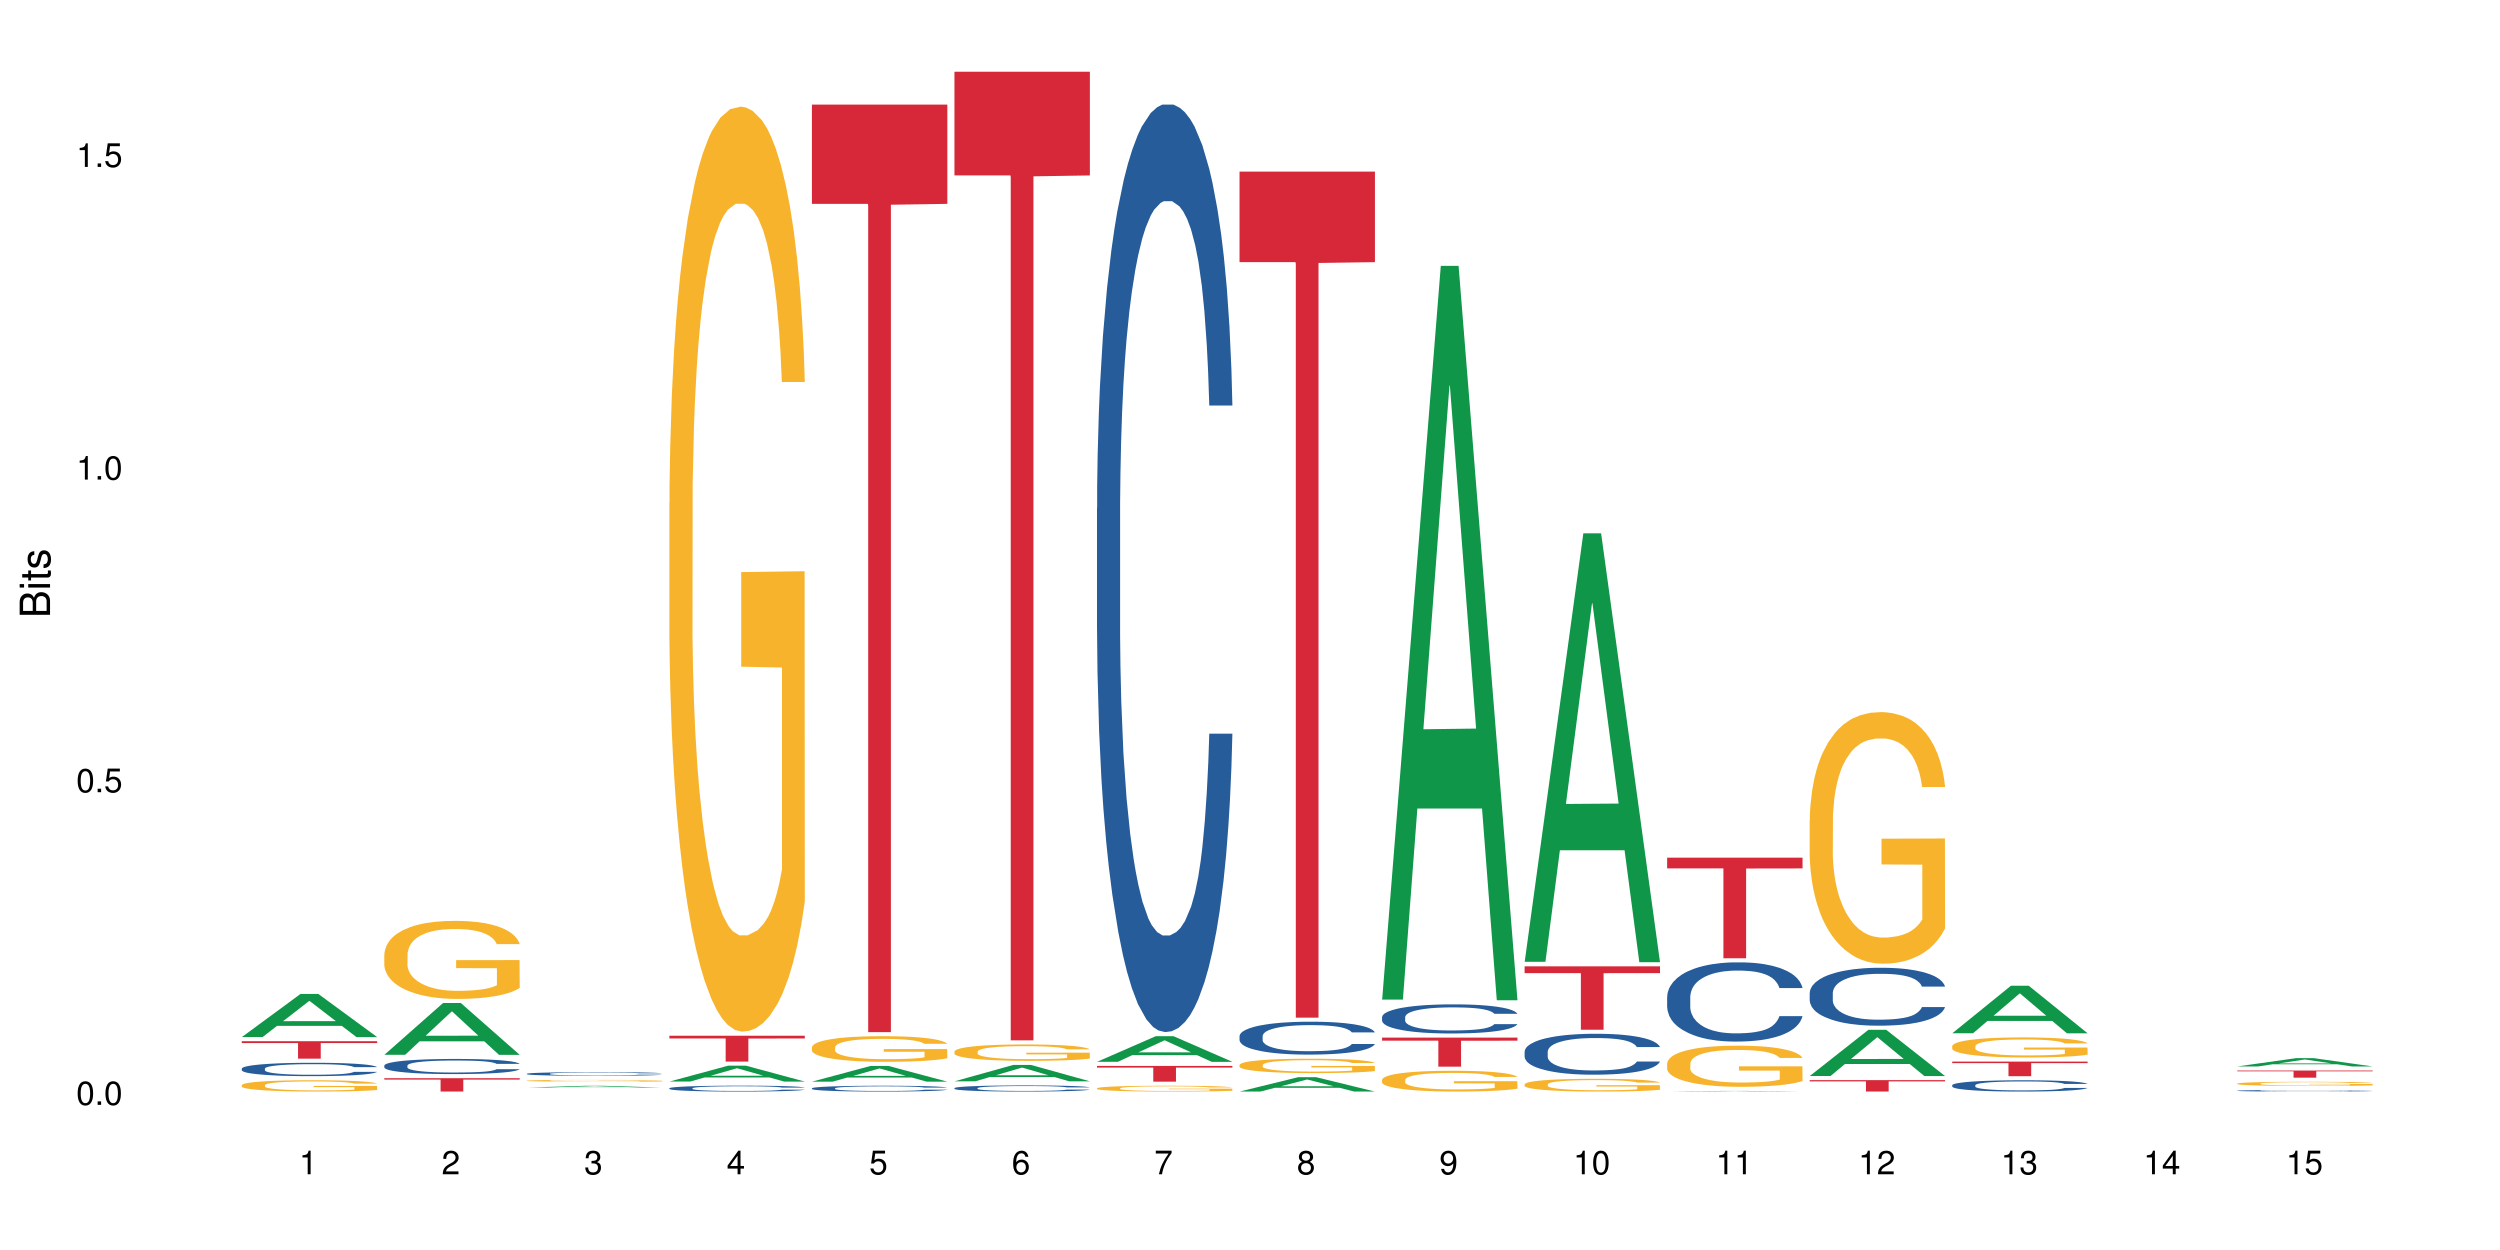 <?xml version="1.0" encoding="UTF-8"?>
<svg xmlns="http://www.w3.org/2000/svg" xmlns:xlink="http://www.w3.org/1999/xlink" width="720pt" height="360pt" viewBox="0 0 720 360" version="1.1">
<defs>
<g>
<symbol overflow="visible" id="glyph0-0">
<path style="stroke:none;" d=""/>
</symbol>
<symbol overflow="visible" id="glyph0-1">
<path style="stroke:none;" d="M 2.641 -6.797 C 2 -6.797 1.422 -6.531 1.078 -6.047 C 0.641 -5.453 0.406 -4.547 0.406 -3.297 C 0.406 -1 1.188 0.219 2.641 0.219 C 4.078 0.219 4.859 -1 4.859 -3.234 C 4.859 -4.562 4.656 -5.438 4.203 -6.047 C 3.844 -6.531 3.281 -6.797 2.641 -6.797 Z M 2.641 -6.047 C 3.547 -6.047 4 -5.125 4 -3.312 C 4 -1.375 3.562 -0.484 2.625 -0.484 C 1.734 -0.484 1.281 -1.422 1.281 -3.281 C 1.281 -5.141 1.734 -6.047 2.641 -6.047 Z M 2.641 -6.047 "/>
</symbol>
<symbol overflow="visible" id="glyph0-2">
<path style="stroke:none;" d="M 1.828 -1 L 0.828 -1 L 0.828 0 L 1.828 0 Z M 1.828 -1 "/>
</symbol>
<symbol overflow="visible" id="glyph0-3">
<path style="stroke:none;" d="M 4.562 -6.797 L 1.062 -6.797 L 0.547 -3.094 L 1.328 -3.094 C 1.719 -3.562 2.047 -3.734 2.578 -3.734 C 3.484 -3.734 4.062 -3.109 4.062 -2.094 C 4.062 -1.125 3.484 -0.531 2.578 -0.531 C 1.828 -0.531 1.375 -0.906 1.188 -1.672 L 0.328 -1.672 C 0.453 -1.109 0.547 -0.844 0.75 -0.594 C 1.125 -0.078 1.828 0.219 2.594 0.219 C 3.969 0.219 4.922 -0.781 4.922 -2.219 C 4.922 -3.562 4.031 -4.484 2.719 -4.484 C 2.25 -4.484 1.859 -4.359 1.469 -4.062 L 1.734 -5.969 L 4.562 -5.969 Z M 4.562 -6.797 "/>
</symbol>
<symbol overflow="visible" id="glyph0-4">
<path style="stroke:none;" d="M 2.484 -4.844 L 2.484 0 L 3.328 0 L 3.328 -6.797 L 2.766 -6.797 C 2.469 -5.75 2.281 -5.609 0.984 -5.453 L 0.984 -4.844 Z M 2.484 -4.844 "/>
</symbol>
<symbol overflow="visible" id="glyph0-5">
<path style="stroke:none;" d="M 4.859 -0.828 L 1.281 -0.828 C 1.359 -1.391 1.672 -1.75 2.5 -2.234 L 3.469 -2.75 C 4.406 -3.266 4.906 -3.969 4.906 -4.812 C 4.906 -5.375 4.672 -5.906 4.266 -6.266 C 3.859 -6.625 3.375 -6.797 2.719 -6.797 C 1.859 -6.797 1.219 -6.5 0.844 -5.922 C 0.609 -5.562 0.5 -5.125 0.484 -4.438 L 1.328 -4.438 C 1.359 -4.906 1.406 -5.188 1.531 -5.406 C 1.75 -5.812 2.188 -6.062 2.703 -6.062 C 3.469 -6.062 4.031 -5.516 4.031 -4.781 C 4.031 -4.25 3.719 -3.797 3.125 -3.438 L 2.234 -2.938 C 0.812 -2.141 0.406 -1.5 0.328 0 L 4.859 0 Z M 4.859 -0.828 "/>
</symbol>
<symbol overflow="visible" id="glyph0-6">
<path style="stroke:none;" d="M 2.125 -3.125 L 2.578 -3.125 C 3.516 -3.125 3.984 -2.703 3.984 -1.891 C 3.984 -1.031 3.469 -0.531 2.578 -0.531 C 1.656 -0.531 1.203 -0.984 1.156 -1.969 L 0.312 -1.969 C 0.344 -1.422 0.438 -1.078 0.609 -0.766 C 0.953 -0.109 1.625 0.219 2.547 0.219 C 3.953 0.219 4.859 -0.609 4.859 -1.906 C 4.859 -2.766 4.516 -3.25 3.703 -3.516 C 4.344 -3.766 4.656 -4.25 4.656 -4.938 C 4.656 -6.109 3.875 -6.797 2.578 -6.797 C 1.203 -6.797 0.484 -6.047 0.453 -4.609 L 1.297 -4.609 C 1.312 -5.016 1.344 -5.25 1.453 -5.453 C 1.641 -5.828 2.062 -6.062 2.594 -6.062 C 3.344 -6.062 3.797 -5.625 3.797 -4.906 C 3.797 -4.422 3.609 -4.141 3.25 -3.984 C 3.016 -3.891 2.719 -3.844 2.125 -3.844 Z M 2.125 -3.125 "/>
</symbol>
<symbol overflow="visible" id="glyph0-7">
<path style="stroke:none;" d="M 3.141 -1.625 L 3.141 0 L 3.984 0 L 3.984 -1.625 L 4.984 -1.625 L 4.984 -2.391 L 3.984 -2.391 L 3.984 -6.797 L 3.359 -6.797 L 0.266 -2.516 L 0.266 -1.625 Z M 3.141 -2.391 L 1 -2.391 L 3.141 -5.359 Z M 3.141 -2.391 "/>
</symbol>
<symbol overflow="visible" id="glyph0-8">
<path style="stroke:none;" d="M 4.781 -5.031 C 4.609 -6.141 3.891 -6.797 2.844 -6.797 C 2.094 -6.797 1.422 -6.438 1.031 -5.828 C 0.609 -5.172 0.406 -4.344 0.406 -3.094 C 0.406 -1.953 0.578 -1.234 0.984 -0.625 C 1.359 -0.078 1.953 0.219 2.703 0.219 C 3.984 0.219 4.922 -0.734 4.922 -2.078 C 4.922 -3.344 4.062 -4.234 2.844 -4.234 C 2.172 -4.234 1.641 -3.969 1.281 -3.469 C 1.281 -5.125 1.828 -6.047 2.797 -6.047 C 3.391 -6.047 3.797 -5.672 3.938 -5.031 Z M 2.734 -3.484 C 3.547 -3.484 4.062 -2.922 4.062 -2 C 4.062 -1.156 3.484 -0.531 2.703 -0.531 C 1.922 -0.531 1.328 -1.188 1.328 -2.047 C 1.328 -2.891 1.906 -3.484 2.734 -3.484 Z M 2.734 -3.484 "/>
</symbol>
<symbol overflow="visible" id="glyph0-9">
<path style="stroke:none;" d="M 4.984 -6.797 L 0.438 -6.797 L 0.438 -5.969 L 4.109 -5.969 C 2.5 -3.656 1.828 -2.234 1.328 0 L 2.219 0 C 2.594 -2.172 3.453 -4.047 4.984 -6.094 Z M 4.984 -6.797 "/>
</symbol>
<symbol overflow="visible" id="glyph0-10">
<path style="stroke:none;" d="M 3.75 -3.578 C 4.453 -4 4.688 -4.344 4.688 -4.984 C 4.688 -6.047 3.844 -6.797 2.641 -6.797 C 1.438 -6.797 0.594 -6.047 0.594 -4.984 C 0.594 -4.359 0.828 -4.016 1.516 -3.578 C 0.734 -3.203 0.359 -2.641 0.359 -1.891 C 0.359 -0.641 1.297 0.219 2.641 0.219 C 3.984 0.219 4.922 -0.641 4.922 -1.875 C 4.922 -2.641 4.531 -3.203 3.75 -3.578 Z M 2.641 -6.047 C 3.359 -6.047 3.812 -5.625 3.812 -4.969 C 3.812 -4.344 3.344 -3.922 2.641 -3.922 C 1.922 -3.922 1.453 -4.344 1.453 -4.984 C 1.453 -5.625 1.922 -6.047 2.641 -6.047 Z M 2.641 -3.203 C 3.484 -3.203 4.062 -2.672 4.062 -1.875 C 4.062 -1.062 3.484 -0.531 2.625 -0.531 C 1.797 -0.531 1.219 -1.078 1.219 -1.875 C 1.219 -2.672 1.797 -3.203 2.641 -3.203 Z M 2.641 -3.203 "/>
</symbol>
<symbol overflow="visible" id="glyph0-11">
<path style="stroke:none;" d="M 0.516 -1.547 C 0.672 -0.438 1.406 0.219 2.438 0.219 C 3.188 0.219 3.859 -0.141 4.266 -0.75 C 4.688 -1.406 4.891 -2.25 4.891 -3.484 C 4.891 -4.625 4.703 -5.359 4.312 -5.953 C 3.938 -6.5 3.344 -6.797 2.594 -6.797 C 1.297 -6.797 0.359 -5.844 0.359 -4.516 C 0.359 -3.25 1.234 -2.344 2.453 -2.344 C 3.094 -2.344 3.562 -2.578 4.016 -3.109 C 4 -1.453 3.469 -0.531 2.5 -0.531 C 1.906 -0.531 1.484 -0.906 1.359 -1.547 Z M 2.578 -6.062 C 3.375 -6.062 3.969 -5.406 3.969 -4.531 C 3.969 -3.688 3.375 -3.094 2.547 -3.094 C 1.734 -3.094 1.234 -3.672 1.234 -4.578 C 1.234 -5.438 1.797 -6.062 2.578 -6.062 Z M 2.578 -6.062 "/>
</symbol>
<symbol overflow="visible" id="glyph1-0">
<path style="stroke:none;" d=""/>
</symbol>
<symbol overflow="visible" id="glyph1-1">
<path style="stroke:none;" d="M 0 -0.953 L 0 -4.891 C 0 -5.719 -0.234 -6.344 -0.734 -6.797 C -1.188 -7.234 -1.812 -7.469 -2.5 -7.469 C -3.547 -7.469 -4.188 -7 -4.625 -5.875 C -4.984 -6.672 -5.641 -7.094 -6.531 -7.094 C -7.156 -7.094 -7.734 -6.859 -8.141 -6.391 C -8.562 -5.938 -8.75 -5.344 -8.75 -4.5 L -8.75 -0.953 Z M -4.984 -2.062 L -7.766 -2.062 L -7.766 -4.219 C -7.766 -4.844 -7.688 -5.203 -7.453 -5.5 C -7.219 -5.812 -6.859 -5.969 -6.375 -5.969 C -5.906 -5.969 -5.531 -5.812 -5.297 -5.5 C -5.062 -5.203 -4.984 -4.844 -4.984 -4.219 Z M -0.984 -2.062 L -4 -2.062 L -4 -4.781 C -4 -5.328 -3.859 -5.688 -3.578 -5.953 C -3.297 -6.219 -2.922 -6.359 -2.484 -6.359 C -2.062 -6.359 -1.688 -6.219 -1.406 -5.953 C -1.109 -5.688 -0.984 -5.328 -0.984 -4.781 Z M -0.984 -2.062 "/>
</symbol>
<symbol overflow="visible" id="glyph1-2">
<path style="stroke:none;" d="M -6.281 -1.797 L -6.281 -0.797 L 0 -0.797 L 0 -1.797 Z M -8.75 -1.797 L -8.75 -0.797 L -7.484 -0.797 L -7.484 -1.797 Z M -8.75 -1.797 "/>
</symbol>
<symbol overflow="visible" id="glyph1-3">
<path style="stroke:none;" d="M -6.281 -3.047 L -6.281 -2.016 L -8.016 -2.016 L -8.016 -1.016 L -6.281 -1.016 L -6.281 -0.172 L -5.469 -0.172 L -5.469 -1.016 L -0.719 -1.016 C -0.078 -1.016 0.281 -1.453 0.281 -2.234 C 0.281 -2.469 0.25 -2.719 0.188 -3.047 L -0.641 -3.047 C -0.609 -2.922 -0.594 -2.766 -0.594 -2.562 C -0.594 -2.141 -0.719 -2.016 -1.156 -2.016 L -5.469 -2.016 L -5.469 -3.047 Z M -6.281 -3.047 "/>
</symbol>
<symbol overflow="visible" id="glyph1-4">
<path style="stroke:none;" d="M -4.531 -5.25 C -5.766 -5.25 -6.469 -4.422 -6.469 -2.969 C -6.469 -1.516 -5.719 -0.562 -4.547 -0.562 C -3.562 -0.562 -3.094 -1.062 -2.734 -2.562 L -2.516 -3.484 C -2.344 -4.188 -2.094 -4.469 -1.625 -4.469 C -1.047 -4.469 -0.641 -3.875 -0.641 -3 C -0.641 -2.453 -0.797 -2 -1.062 -1.75 C -1.25 -1.594 -1.422 -1.531 -1.875 -1.469 L -1.875 -0.406 C -0.422 -0.453 0.281 -1.266 0.281 -2.922 C 0.281 -4.5 -0.5 -5.516 -1.719 -5.516 C -2.656 -5.516 -3.172 -4.984 -3.469 -3.734 L -3.703 -2.766 C -3.891 -1.953 -4.156 -1.609 -4.594 -1.609 C -5.172 -1.609 -5.547 -2.125 -5.547 -2.938 C -5.547 -3.75 -5.203 -4.172 -4.531 -4.203 Z M -4.531 -5.25 "/>
</symbol>
</g>
</defs>
<g id="surface58012">
<rect x="0" y="0" width="720" height="360" style="fill:rgb(100%,100%,100%);fill-opacity:1;stroke:none;"/>
<path style=" stroke:none;fill-rule:nonzero;fill:rgb(6.275%,58.824%,28.235%);fill-opacity:1;" d="M 69.629 298.676 L 69.672 298.664 L 86.547 286.254 L 91.672 286.254 L 108.629 298.688 L 102.668 298.688 L 98.418 295.441 L 79.797 295.441 L 75.629 298.676 L 69.629 298.676 L 81.586 294.098 L 96.711 294.086 L 89.172 288.285 L 89.086 288.273 L 89.004 288.309 L 81.547 294.086 L 81.586 294.098 Z M 69.629 298.676 "/>
<path style=" stroke:none;fill-rule:nonzero;fill:rgb(14.51%,36.078%,60%);fill-opacity:1;" d="M 69.629 307.758 L 69.676 307.754 L 69.676 307.668 L 69.82 307.535 L 70.152 307.363 L 70.484 307.25 L 71.34 307.043 L 72.531 306.84 L 73.766 306.688 L 74.672 306.594 L 75.48 306.523 L 77.332 306.395 L 78.523 306.328 L 79.809 306.266 L 81.375 306.207 L 82.52 306.172 L 85.086 306.117 L 86.988 306.09 L 88.461 306.082 L 91.648 306.082 L 93.551 306.094 L 94.93 306.113 L 96.453 306.141 L 97.738 306.172 L 99.973 306.25 L 101.969 306.348 L 102.871 306.402 L 104.301 306.512 L 105.395 306.617 L 106.156 306.711 L 107.012 306.84 L 107.77 307 L 108.344 307.18 L 108.629 307.328 L 101.969 307.328 L 101.637 307.188 L 101.258 307.078 L 100.543 306.938 L 99.828 306.832 L 98.832 306.73 L 97.926 306.664 L 96.691 306.598 L 95.598 306.555 L 94.453 306.523 L 93.359 306.504 L 91.27 306.48 L 88.844 306.48 L 87.938 306.488 L 86.086 306.516 L 85.086 306.543 L 83.66 306.59 L 82.66 306.637 L 81.473 306.707 L 80.664 306.766 L 79.664 306.859 L 78.949 306.938 L 78.141 307.055 L 77.668 307.145 L 77.238 307.242 L 76.859 307.359 L 76.574 307.48 L 76.383 307.613 L 76.289 307.738 L 76.289 308.285 L 76.383 308.41 L 76.621 308.559 L 77.238 308.773 L 78.141 308.961 L 79.188 309.109 L 80.188 309.215 L 80.758 309.262 L 81.52 309.32 L 82.707 309.391 L 84.422 309.461 L 85.418 309.488 L 86.941 309.516 L 88.512 309.531 L 90.602 309.531 L 92.457 309.516 L 93.695 309.5 L 94.977 309.469 L 96.738 309.41 L 97.832 309.355 L 98.781 309.289 L 99.496 309.219 L 99.973 309.164 L 100.684 309.055 L 101.258 308.934 L 101.684 308.812 L 101.969 308.691 L 108.629 308.691 L 108.344 308.832 L 107.914 308.969 L 107.484 309.074 L 106.82 309.195 L 106.059 309.305 L 104.965 309.43 L 104.062 309.508 L 102.871 309.598 L 101.777 309.664 L 100.59 309.723 L 98.832 309.793 L 97.688 309.828 L 96.453 309.859 L 94.977 309.891 L 93.125 309.914 L 91.125 309.93 L 89.27 309.93 L 87.273 309.926 L 85.801 309.91 L 83.848 309.879 L 81.426 309.816 L 79.664 309.75 L 78.285 309.68 L 77.098 309.609 L 75.766 309.516 L 74.051 309.359 L 73.008 309.242 L 72.293 309.145 L 71.484 309.004 L 70.914 308.883 L 70.246 308.684 L 69.773 308.434 L 69.629 308.242 Z M 69.629 307.758 "/>
<path style=" stroke:none;fill-rule:nonzero;fill:rgb(96.863%,70.196%,16.863%);fill-opacity:1;" d="M 69.629 312.508 L 69.676 312.504 L 69.676 312.445 L 69.867 312.312 L 70.344 312.125 L 70.961 311.973 L 71.625 311.855 L 72.055 311.793 L 72.77 311.703 L 73.387 311.637 L 74.957 311.504 L 76.953 311.379 L 78.047 311.324 L 79.285 311.273 L 81.043 311.219 L 81.852 311.199 L 84.324 311.148 L 87.133 311.121 L 90.223 311.109 L 91.648 311.113 L 93.598 311.125 L 96.262 311.16 L 97.785 311.188 L 98.973 311.219 L 100.211 311.258 L 101.73 311.316 L 103.16 311.387 L 104.301 311.461 L 105.441 311.547 L 106.391 311.645 L 107.199 311.75 L 107.914 311.875 L 108.344 311.977 L 108.629 312.082 L 102.016 312.082 L 101.637 311.977 L 101.207 311.898 L 100.496 311.797 L 99.781 311.727 L 99.066 311.672 L 97.738 311.594 L 96.594 311.547 L 95.168 311.504 L 93.789 311.477 L 92.219 311.461 L 91.27 311.453 L 88.746 311.453 L 86.465 311.473 L 85.133 311.5 L 84.184 311.523 L 82.852 311.566 L 82.043 311.602 L 81.566 311.625 L 80.141 311.719 L 79.188 311.801 L 78.664 311.859 L 78 311.949 L 77.523 312.027 L 77 312.148 L 76.715 312.238 L 76.336 312.438 L 76.289 312.973 L 76.43 313.086 L 76.715 313.211 L 77.098 313.316 L 77.668 313.43 L 78.238 313.516 L 79.234 313.633 L 80.094 313.711 L 80.758 313.762 L 82.043 313.84 L 82.566 313.867 L 83.801 313.922 L 85.086 313.961 L 86.656 314 L 87.844 314.016 L 89.746 314.031 L 92.172 314.031 L 95.027 314.012 L 96.832 313.988 L 98.07 313.965 L 98.879 313.945 L 99.875 313.914 L 100.59 313.883 L 101.258 313.852 L 102.062 313.801 L 102.062 313.086 L 90.316 313.086 L 90.316 312.75 L 108.578 312.75 L 108.629 313.914 L 107.629 313.992 L 106.391 314.07 L 105.203 314.129 L 103.965 314.18 L 102.207 314.238 L 100.781 314.273 L 98.594 314.312 L 96.594 314.34 L 94.504 314.359 L 92.648 314.367 L 90.461 314.371 L 88.512 314.363 L 86.418 314.348 L 84.754 314.324 L 83.23 314.293 L 81.711 314.254 L 79.809 314.191 L 78.57 314.141 L 77.285 314.078 L 76.004 314.004 L 74.859 313.926 L 74.102 313.863 L 73.34 313.789 L 72.531 313.699 L 71.77 313.602 L 71.199 313.508 L 70.676 313.402 L 70.297 313.305 L 69.914 313.172 L 69.723 313.062 L 69.629 312.973 Z M 69.629 312.508 "/>
<path style=" stroke:none;fill-rule:nonzero;fill:rgb(83.922%,15.686%,22.353%);fill-opacity:1;" d="M 69.629 299.867 L 108.629 299.867 L 108.629 300.406 L 92.375 300.41 L 92.375 304.902 L 85.836 304.902 L 85.836 300.414 L 85.742 300.406 L 69.629 300.406 Z M 69.629 299.867 "/>
<path style=" stroke:none;fill-rule:nonzero;fill:rgb(6.275%,58.824%,28.235%);fill-opacity:1;" d="M 110.68 303.785 L 110.723 303.77 L 127.598 288.871 L 132.719 288.871 L 149.68 303.801 L 143.719 303.801 L 139.469 299.902 L 120.848 299.902 L 116.68 303.785 L 110.68 303.785 L 122.637 298.289 L 137.762 298.277 L 130.223 291.309 L 130.137 291.297 L 130.055 291.336 L 122.598 298.277 L 122.637 298.289 Z M 110.68 303.785 "/>
<path style=" stroke:none;fill-rule:nonzero;fill:rgb(14.51%,36.078%,60%);fill-opacity:1;" d="M 110.68 306.875 L 110.727 306.871 L 110.727 306.777 L 110.871 306.625 L 111.203 306.434 L 111.535 306.301 L 112.391 306.066 L 113.582 305.84 L 114.816 305.664 L 115.723 305.562 L 116.531 305.48 L 118.383 305.332 L 119.574 305.258 L 120.859 305.191 L 122.426 305.121 L 123.57 305.082 L 126.137 305.02 L 128.039 304.992 L 129.512 304.98 L 132.699 304.98 L 134.602 304.996 L 135.98 305.016 L 137.504 305.047 L 138.789 305.082 L 141.023 305.172 L 143.02 305.281 L 143.922 305.344 L 145.352 305.469 L 146.445 305.59 L 147.207 305.691 L 148.062 305.84 L 148.82 306.02 L 149.395 306.223 L 149.68 306.395 L 143.02 306.395 L 142.688 306.234 L 142.305 306.109 L 141.594 305.945 L 140.879 305.832 L 139.883 305.715 L 138.977 305.641 L 137.742 305.566 L 136.648 305.516 L 135.504 305.48 L 134.41 305.457 L 132.32 305.434 L 129.895 305.434 L 128.988 305.441 L 127.137 305.473 L 126.137 305.5 L 124.711 305.555 L 123.711 305.609 L 122.523 305.688 L 121.715 305.754 L 120.715 305.859 L 120 305.949 L 119.191 306.082 L 118.719 306.184 L 118.289 306.293 L 117.91 306.426 L 117.625 306.562 L 117.434 306.711 L 117.34 306.855 L 117.34 307.473 L 117.434 307.617 L 117.672 307.785 L 118.289 308.027 L 119.191 308.238 L 120.238 308.406 L 121.238 308.523 L 121.809 308.578 L 122.57 308.645 L 123.758 308.723 L 125.473 308.805 L 126.469 308.836 L 127.992 308.867 L 129.562 308.883 L 131.652 308.883 L 133.508 308.867 L 134.746 308.848 L 136.027 308.816 L 137.789 308.746 L 138.883 308.684 L 139.832 308.609 L 140.547 308.531 L 141.023 308.469 L 141.734 308.344 L 142.305 308.211 L 142.734 308.07 L 143.02 307.934 L 149.68 307.934 L 149.395 308.094 L 148.965 308.25 L 148.535 308.363 L 147.871 308.504 L 147.109 308.629 L 146.016 308.766 L 145.113 308.859 L 143.922 308.957 L 142.828 309.035 L 141.641 309.102 L 139.883 309.18 L 138.738 309.223 L 137.504 309.258 L 136.027 309.289 L 134.176 309.316 L 132.176 309.332 L 130.32 309.336 L 128.324 309.328 L 126.852 309.312 L 124.898 309.277 L 122.473 309.207 L 120.715 309.129 L 119.336 309.055 L 118.148 308.973 L 116.816 308.867 L 115.102 308.691 L 114.059 308.555 L 113.344 308.445 L 112.535 308.289 L 111.965 308.148 L 111.297 307.926 L 110.824 307.645 L 110.68 307.426 Z M 110.68 306.875 "/>
<path style=" stroke:none;fill-rule:nonzero;fill:rgb(96.863%,70.196%,16.863%);fill-opacity:1;" d="M 110.68 274.84 L 110.727 274.82 L 110.727 274.41 L 110.918 273.484 L 111.395 272.211 L 112.012 271.164 L 112.676 270.344 L 113.105 269.914 L 113.82 269.297 L 114.438 268.844 L 116.008 267.922 L 118.004 267.059 L 119.098 266.691 L 120.336 266.34 L 122.094 265.949 L 122.902 265.809 L 125.375 265.477 L 128.18 265.273 L 131.273 265.211 L 132.699 265.23 L 134.648 265.312 L 137.312 265.539 L 138.836 265.746 L 140.023 265.949 L 141.262 266.219 L 142.781 266.629 L 144.207 267.121 L 145.352 267.613 L 146.492 268.23 L 147.441 268.887 L 148.25 269.605 L 148.965 270.469 L 149.395 271.184 L 149.68 271.902 L 143.066 271.902 L 142.688 271.184 L 142.258 270.633 L 141.547 269.953 L 140.832 269.461 L 140.117 269.07 L 138.789 268.539 L 137.645 268.207 L 136.219 267.922 L 134.84 267.738 L 133.27 267.613 L 132.32 267.574 L 129.797 267.574 L 127.516 267.715 L 126.184 267.879 L 125.234 268.043 L 123.902 268.352 L 123.094 268.598 L 122.617 268.762 L 121.191 269.398 L 120.238 269.973 L 119.715 270.363 L 119.051 270.98 L 118.574 271.535 L 118.051 272.355 L 117.766 272.973 L 117.387 274.367 L 117.34 278.062 L 117.48 278.844 L 117.766 279.684 L 118.148 280.422 L 118.719 281.203 L 119.289 281.801 L 120.285 282.602 L 121.145 283.133 L 121.809 283.484 L 123.094 284.035 L 123.617 284.223 L 124.852 284.59 L 126.137 284.879 L 127.707 285.125 L 128.895 285.25 L 130.797 285.352 L 133.223 285.352 L 136.078 285.227 L 137.883 285.062 L 139.121 284.898 L 139.93 284.754 L 140.926 284.531 L 141.641 284.324 L 142.305 284.098 L 143.113 283.75 L 143.113 278.844 L 131.367 278.824 L 131.367 276.523 L 149.629 276.504 L 149.68 284.531 L 148.68 285.082 L 147.441 285.617 L 146.254 286.027 L 145.016 286.379 L 143.258 286.766 L 141.832 287.012 L 139.645 287.301 L 137.645 287.484 L 135.555 287.609 L 133.699 287.672 L 131.512 287.691 L 129.562 287.648 L 127.469 287.527 L 125.805 287.363 L 124.281 287.156 L 122.762 286.891 L 120.859 286.461 L 119.621 286.109 L 118.336 285.68 L 117.055 285.164 L 115.91 284.613 L 115.152 284.18 L 114.391 283.688 L 113.582 283.07 L 112.82 282.375 L 112.25 281.738 L 111.727 281.02 L 111.348 280.34 L 110.965 279.418 L 110.773 278.68 L 110.68 278.043 Z M 110.68 274.84 "/>
<path style=" stroke:none;fill-rule:nonzero;fill:rgb(83.922%,15.686%,22.353%);fill-opacity:1;" d="M 110.68 310.516 L 149.68 310.516 L 149.68 310.93 L 133.426 310.934 L 133.426 314.371 L 126.887 314.371 L 126.887 310.938 L 126.793 310.93 L 110.68 310.93 Z M 110.68 310.516 "/>
<path style=" stroke:none;fill-rule:nonzero;fill:rgb(6.275%,58.824%,28.235%);fill-opacity:1;" d="M 151.73 313.219 L 151.773 313.219 L 168.648 312.707 L 173.77 312.707 L 190.73 313.219 L 184.77 313.219 L 180.52 313.086 L 161.898 313.086 L 157.73 313.219 L 151.73 313.219 L 163.688 313.031 L 178.812 313.031 L 171.27 312.789 L 171.188 312.789 L 171.105 312.793 L 163.648 313.031 L 163.688 313.031 Z M 151.73 313.219 "/>
<path style=" stroke:none;fill-rule:nonzero;fill:rgb(14.51%,36.078%,60%);fill-opacity:1;" d="M 151.73 309.238 L 151.777 309.238 L 151.777 309.215 L 151.922 309.18 L 152.254 309.133 L 152.586 309.102 L 153.441 309.043 L 154.633 308.988 L 155.867 308.945 L 156.773 308.922 L 157.582 308.902 L 159.434 308.867 L 160.625 308.848 L 161.91 308.832 L 163.477 308.816 L 164.617 308.805 L 167.188 308.789 L 169.09 308.785 L 170.562 308.781 L 173.75 308.781 L 175.652 308.785 L 177.031 308.789 L 178.555 308.797 L 179.84 308.805 L 182.074 308.828 L 184.07 308.855 L 184.973 308.871 L 186.402 308.898 L 187.496 308.93 L 188.254 308.953 L 189.113 308.988 L 189.871 309.031 L 190.445 309.082 L 190.73 309.121 L 184.07 309.121 L 183.738 309.086 L 183.355 309.055 L 182.645 309.016 L 181.93 308.988 L 180.934 308.961 L 180.027 308.941 L 178.793 308.922 L 177.699 308.91 L 176.555 308.902 L 175.461 308.895 L 173.371 308.891 L 170.039 308.891 L 168.188 308.898 L 167.188 308.906 L 165.762 308.922 L 164.762 308.934 L 163.574 308.953 L 162.766 308.969 L 161.766 308.992 L 161.051 309.016 L 160.242 309.047 L 159.77 309.07 L 159.34 309.098 L 158.961 309.129 L 158.676 309.164 L 158.484 309.199 L 158.391 309.234 L 158.391 309.383 L 158.484 309.418 L 158.723 309.461 L 159.34 309.52 L 160.242 309.57 L 161.289 309.609 L 162.289 309.637 L 162.859 309.652 L 163.621 309.668 L 164.809 309.688 L 166.52 309.707 L 167.52 309.715 L 169.043 309.723 L 170.613 309.727 L 172.703 309.727 L 174.559 309.723 L 175.797 309.715 L 177.078 309.707 L 178.84 309.691 L 179.934 309.676 L 180.883 309.66 L 181.598 309.641 L 182.074 309.625 L 182.785 309.594 L 183.355 309.562 L 183.785 309.527 L 184.07 309.496 L 190.73 309.496 L 190.445 309.535 L 190.016 309.57 L 189.586 309.602 L 188.922 309.633 L 188.16 309.664 L 187.066 309.699 L 186.164 309.719 L 184.973 309.742 L 183.879 309.762 L 182.691 309.777 L 180.934 309.797 L 179.789 309.809 L 178.555 309.816 L 177.078 309.824 L 175.227 309.832 L 173.227 309.836 L 171.371 309.836 L 169.375 309.832 L 167.902 309.828 L 165.949 309.82 L 163.523 309.805 L 161.766 309.785 L 160.387 309.766 L 159.199 309.746 L 157.867 309.723 L 156.152 309.68 L 155.105 309.645 L 154.395 309.621 L 153.586 309.582 L 153.016 309.547 L 152.348 309.492 L 151.875 309.426 L 151.73 309.371 Z M 151.73 309.238 "/>
<path style=" stroke:none;fill-rule:nonzero;fill:rgb(96.863%,70.196%,16.863%);fill-opacity:1;" d="M 151.73 311.234 L 151.777 311.234 L 151.777 311.223 L 151.969 311.203 L 152.445 311.176 L 153.062 311.152 L 153.727 311.133 L 154.156 311.121 L 154.871 311.109 L 155.488 311.098 L 157.059 311.078 L 159.055 311.059 L 160.148 311.047 L 161.387 311.039 L 163.145 311.031 L 163.953 311.027 L 166.426 311.02 L 169.23 311.016 L 175.699 311.016 L 178.363 311.023 L 179.887 311.027 L 181.074 311.031 L 182.312 311.039 L 183.832 311.047 L 185.258 311.059 L 186.402 311.07 L 187.543 311.082 L 188.492 311.098 L 189.301 311.113 L 190.016 311.133 L 190.445 311.152 L 190.73 311.168 L 184.117 311.168 L 183.738 311.152 L 183.309 311.137 L 182.598 311.121 L 181.883 311.113 L 181.168 311.102 L 179.84 311.09 L 178.695 311.082 L 177.27 311.078 L 175.891 311.074 L 174.32 311.07 L 168.566 311.07 L 167.234 311.074 L 166.285 311.078 L 164.953 311.086 L 164.145 311.094 L 163.668 311.094 L 162.242 311.109 L 161.289 311.125 L 160.766 311.133 L 160.102 311.145 L 159.625 311.16 L 159.102 311.176 L 158.816 311.191 L 158.438 311.223 L 158.391 311.309 L 158.531 311.324 L 158.816 311.344 L 159.199 311.363 L 160.34 311.395 L 161.336 311.41 L 162.195 311.422 L 162.859 311.43 L 164.145 311.445 L 164.668 311.449 L 165.902 311.457 L 167.188 311.465 L 168.758 311.469 L 169.945 311.473 L 177.129 311.473 L 178.934 311.469 L 180.172 311.465 L 180.98 311.461 L 181.977 311.457 L 182.691 311.449 L 183.355 311.445 L 184.164 311.438 L 184.164 311.324 L 172.418 311.324 L 172.418 311.273 L 190.68 311.273 L 190.73 311.457 L 189.73 311.469 L 188.492 311.48 L 187.305 311.488 L 186.066 311.496 L 184.309 311.508 L 182.883 311.512 L 180.695 311.52 L 178.695 311.523 L 176.605 311.527 L 170.613 311.527 L 168.52 311.523 L 166.855 311.52 L 165.332 311.516 L 163.812 311.508 L 161.91 311.5 L 160.672 311.492 L 159.387 311.48 L 158.105 311.469 L 156.961 311.457 L 156.203 311.449 L 155.441 311.438 L 154.633 311.422 L 153.871 311.406 L 153.301 311.391 L 152.777 311.375 L 152.398 311.359 L 152.016 311.34 L 151.824 311.32 L 151.73 311.309 Z M 151.73 311.234 "/>
<path style=" stroke:none;fill-rule:nonzero;fill:rgb(6.275%,58.824%,28.235%);fill-opacity:1;" d="M 192.781 311.488 L 192.824 311.484 L 209.695 306.918 L 214.82 306.918 L 231.781 311.492 L 225.82 311.492 L 221.57 310.301 L 202.949 310.301 L 198.781 311.488 L 192.781 311.488 L 204.738 309.805 L 219.863 309.801 L 212.32 307.668 L 212.238 307.66 L 212.156 307.676 L 204.699 309.801 L 204.738 309.805 Z M 192.781 311.488 "/>
<path style=" stroke:none;fill-rule:nonzero;fill:rgb(14.51%,36.078%,60%);fill-opacity:1;" d="M 192.781 313.41 L 192.828 313.41 L 192.828 313.371 L 192.973 313.312 L 193.305 313.238 L 193.637 313.188 L 194.492 313.098 L 195.684 313.008 L 196.918 312.941 L 197.824 312.898 L 198.633 312.867 L 200.484 312.812 L 201.676 312.781 L 202.957 312.754 L 204.527 312.73 L 205.668 312.715 L 208.238 312.688 L 210.141 312.676 L 211.613 312.672 L 214.801 312.672 L 216.703 312.68 L 218.082 312.688 L 219.605 312.699 L 220.887 312.715 L 223.125 312.746 L 225.121 312.789 L 226.023 312.816 L 227.453 312.863 L 228.547 312.91 L 229.305 312.949 L 230.164 313.008 L 230.922 313.078 L 231.496 313.156 L 231.781 313.223 L 225.121 313.223 L 224.789 313.16 L 224.406 313.113 L 223.695 313.051 L 222.98 313.004 L 221.984 312.961 L 221.078 312.93 L 219.844 312.902 L 218.75 312.883 L 217.605 312.867 L 216.512 312.859 L 214.422 312.852 L 211.09 312.852 L 209.238 312.867 L 208.238 312.875 L 206.812 312.898 L 205.812 312.918 L 204.625 312.949 L 203.816 312.977 L 202.816 313.016 L 202.102 313.051 L 201.293 313.102 L 200.82 313.141 L 200.391 313.184 L 200.012 313.234 L 199.727 313.289 L 199.535 313.348 L 199.441 313.402 L 199.441 313.645 L 199.535 313.699 L 199.773 313.766 L 200.391 313.859 L 201.293 313.941 L 202.34 314.008 L 203.34 314.055 L 203.91 314.074 L 204.672 314.102 L 205.859 314.133 L 207.57 314.164 L 208.57 314.176 L 210.094 314.188 L 211.664 314.195 L 213.754 314.195 L 215.609 314.188 L 216.848 314.18 L 218.129 314.168 L 219.891 314.141 L 220.984 314.117 L 221.934 314.086 L 222.648 314.059 L 223.125 314.031 L 223.836 313.984 L 224.406 313.93 L 224.836 313.879 L 225.121 313.824 L 231.781 313.824 L 231.496 313.887 L 231.066 313.945 L 230.637 313.992 L 229.973 314.047 L 229.211 314.094 L 228.117 314.148 L 227.215 314.184 L 226.023 314.223 L 224.93 314.254 L 223.742 314.277 L 221.984 314.309 L 220.84 314.324 L 219.605 314.34 L 218.129 314.352 L 216.277 314.363 L 214.277 314.367 L 212.422 314.371 L 210.426 314.367 L 208.953 314.363 L 207 314.348 L 204.574 314.32 L 202.816 314.289 L 201.438 314.262 L 200.25 314.23 L 198.918 314.188 L 197.203 314.121 L 196.156 314.066 L 195.445 314.023 L 194.637 313.961 L 194.066 313.91 L 193.398 313.82 L 192.926 313.711 L 192.781 313.625 Z M 192.781 313.41 "/>
<path style=" stroke:none;fill-rule:nonzero;fill:rgb(96.863%,70.196%,16.863%);fill-opacity:1;" d="M 192.781 144.809 L 192.828 144.566 L 192.828 139.703 L 193.02 128.754 L 193.496 113.668 L 194.113 101.262 L 194.777 91.531 L 195.207 86.422 L 195.922 79.121 L 196.539 73.77 L 198.109 62.824 L 200.105 52.605 L 201.199 48.227 L 202.438 44.09 L 204.195 39.469 L 205.004 37.766 L 207.477 33.871 L 210.281 31.438 L 213.375 30.711 L 214.801 30.953 L 216.75 31.926 L 219.414 34.602 L 220.938 37.035 L 222.125 39.469 L 223.363 42.629 L 224.883 47.496 L 226.309 53.336 L 227.453 59.172 L 228.594 66.473 L 229.543 74.258 L 230.352 82.773 L 231.066 92.992 L 231.496 101.504 L 231.781 110.02 L 225.168 110.02 L 224.789 101.504 L 224.359 94.938 L 223.648 86.906 L 222.934 81.07 L 222.219 76.445 L 220.887 70.121 L 219.746 66.23 L 218.32 62.824 L 216.941 60.633 L 215.371 59.172 L 214.422 58.688 L 211.898 58.688 L 209.617 60.391 L 208.285 62.336 L 207.336 64.281 L 206.004 67.934 L 205.195 70.852 L 204.719 72.797 L 203.293 80.34 L 202.34 87.152 L 201.816 91.773 L 201.152 99.074 L 200.676 105.641 L 200.152 115.371 L 199.867 122.672 L 199.488 139.215 L 199.441 183.008 L 199.582 192.25 L 199.867 202.227 L 200.25 210.984 L 200.82 220.23 L 201.391 227.285 L 202.387 236.773 L 203.246 243.098 L 203.91 247.234 L 205.195 253.801 L 205.719 255.992 L 206.953 260.371 L 208.238 263.777 L 209.809 266.695 L 210.996 268.156 L 212.898 269.371 L 215.324 269.371 L 218.18 267.914 L 219.984 265.969 L 221.223 264.02 L 222.031 262.316 L 223.027 259.641 L 223.742 257.207 L 224.406 254.531 L 225.215 250.398 L 225.215 192.25 L 213.469 192.008 L 213.469 164.762 L 231.73 164.516 L 231.781 259.641 L 230.781 266.211 L 229.543 272.535 L 228.355 277.402 L 227.117 281.539 L 225.359 286.16 L 223.934 289.078 L 221.746 292.484 L 219.746 294.676 L 217.656 296.133 L 215.801 296.863 L 213.613 297.109 L 211.664 296.621 L 209.57 295.16 L 207.906 293.215 L 206.383 290.781 L 204.859 287.621 L 202.957 282.512 L 201.723 278.375 L 200.438 273.266 L 199.152 267.184 L 198.012 260.613 L 197.25 255.504 L 196.492 249.668 L 195.684 242.367 L 194.922 234.098 L 194.352 226.555 L 193.828 218.039 L 193.445 210.012 L 193.066 199.062 L 192.875 190.305 L 192.781 182.762 Z M 192.781 144.809 "/>
<path style=" stroke:none;fill-rule:nonzero;fill:rgb(83.922%,15.686%,22.353%);fill-opacity:1;" d="M 192.781 298.285 L 231.781 298.285 L 231.781 299.086 L 215.527 299.09 L 215.527 305.738 L 208.988 305.738 L 208.988 299.098 L 208.891 299.086 L 192.781 299.086 Z M 192.781 298.285 "/>
<path style=" stroke:none;fill-rule:nonzero;fill:rgb(6.275%,58.824%,28.235%);fill-opacity:1;" d="M 233.832 311.512 L 233.875 311.508 L 250.746 306.988 L 255.871 306.988 L 272.832 311.516 L 266.871 311.516 L 262.621 310.336 L 244 310.336 L 239.832 311.512 L 233.832 311.512 L 245.789 309.844 L 260.914 309.84 L 253.371 307.727 L 253.289 307.723 L 253.207 307.734 L 245.75 309.84 L 245.789 309.844 Z M 233.832 311.512 "/>
<path style=" stroke:none;fill-rule:nonzero;fill:rgb(14.51%,36.078%,60%);fill-opacity:1;" d="M 233.832 313.426 L 233.879 313.422 L 233.879 313.387 L 234.023 313.328 L 234.355 313.254 L 234.688 313.203 L 235.543 313.113 L 236.734 313.027 L 237.969 312.961 L 238.875 312.918 L 239.684 312.891 L 241.535 312.832 L 242.727 312.805 L 244.008 312.777 L 245.578 312.75 L 246.719 312.734 L 249.289 312.711 L 251.191 312.699 L 252.664 312.695 L 255.852 312.695 L 257.754 312.703 L 259.133 312.711 L 260.656 312.723 L 261.938 312.734 L 264.176 312.77 L 266.172 312.812 L 267.074 312.836 L 268.504 312.883 L 269.598 312.93 L 270.355 312.969 L 271.215 313.027 L 271.973 313.094 L 272.543 313.172 L 272.832 313.238 L 266.172 313.238 L 265.84 313.18 L 265.457 313.129 L 264.746 313.066 L 264.031 313.023 L 263.031 312.98 L 262.129 312.949 L 260.895 312.922 L 259.801 312.902 L 258.656 312.891 L 257.562 312.879 L 255.473 312.871 L 253.047 312.871 L 252.141 312.875 L 250.289 312.887 L 249.289 312.895 L 247.863 312.918 L 246.863 312.938 L 245.676 312.969 L 244.867 312.996 L 243.867 313.035 L 243.152 313.07 L 242.344 313.121 L 241.871 313.156 L 241.441 313.199 L 241.062 313.25 L 240.777 313.305 L 240.586 313.363 L 240.492 313.418 L 240.492 313.652 L 240.586 313.711 L 240.824 313.773 L 241.441 313.867 L 242.344 313.949 L 243.391 314.012 L 244.391 314.059 L 244.961 314.078 L 245.723 314.105 L 246.91 314.137 L 248.621 314.164 L 249.621 314.18 L 251.145 314.191 L 252.711 314.195 L 254.805 314.195 L 256.66 314.191 L 257.898 314.184 L 259.18 314.172 L 260.941 314.145 L 262.035 314.121 L 262.984 314.09 L 263.699 314.062 L 264.176 314.035 L 264.887 313.988 L 265.457 313.938 L 265.887 313.883 L 266.172 313.832 L 272.832 313.832 L 272.543 313.895 L 272.117 313.953 L 271.688 313.996 L 271.023 314.051 L 270.262 314.098 L 269.168 314.152 L 268.266 314.188 L 267.074 314.227 L 265.98 314.254 L 264.793 314.281 L 263.031 314.312 L 261.891 314.328 L 260.656 314.34 L 259.18 314.352 L 257.324 314.363 L 255.328 314.367 L 253.473 314.371 L 251.477 314.367 L 250.004 314.363 L 248.051 314.348 L 245.625 314.32 L 243.867 314.293 L 242.488 314.262 L 241.297 314.23 L 239.969 314.191 L 238.254 314.121 L 237.207 314.07 L 236.496 314.027 L 235.688 313.969 L 235.117 313.914 L 234.449 313.828 L 233.977 313.719 L 233.832 313.637 Z M 233.832 313.426 "/>
<path style=" stroke:none;fill-rule:nonzero;fill:rgb(96.863%,70.196%,16.863%);fill-opacity:1;" d="M 233.832 301.586 L 233.879 301.578 L 233.879 301.445 L 234.07 301.141 L 234.547 300.723 L 235.164 300.379 L 235.828 300.109 L 236.258 299.969 L 236.973 299.766 L 237.59 299.617 L 239.16 299.312 L 241.156 299.031 L 242.25 298.91 L 243.488 298.797 L 245.246 298.668 L 246.055 298.621 L 248.527 298.512 L 251.332 298.445 L 254.426 298.426 L 255.852 298.43 L 257.801 298.457 L 260.465 298.531 L 261.988 298.598 L 263.176 298.668 L 264.414 298.754 L 265.934 298.891 L 267.359 299.051 L 268.504 299.215 L 269.645 299.414 L 270.594 299.633 L 271.402 299.867 L 272.117 300.152 L 272.543 300.387 L 272.832 300.621 L 266.219 300.621 L 265.84 300.387 L 265.41 300.203 L 264.699 299.98 L 263.984 299.82 L 263.27 299.691 L 261.938 299.516 L 260.797 299.41 L 259.371 299.312 L 257.992 299.254 L 256.422 299.215 L 255.473 299.199 L 252.949 299.199 L 250.668 299.246 L 249.336 299.301 L 248.387 299.355 L 247.055 299.457 L 246.246 299.535 L 245.77 299.59 L 244.344 299.801 L 243.391 299.988 L 242.867 300.117 L 242.203 300.32 L 241.727 300.5 L 241.203 300.77 L 240.918 300.973 L 240.539 301.43 L 240.492 302.645 L 240.633 302.902 L 240.918 303.18 L 241.297 303.422 L 241.871 303.676 L 242.441 303.871 L 243.438 304.137 L 244.297 304.312 L 244.961 304.426 L 246.246 304.609 L 246.77 304.668 L 248.004 304.789 L 249.289 304.883 L 250.859 304.965 L 252.047 305.004 L 253.949 305.039 L 256.375 305.039 L 259.227 305 L 261.035 304.945 L 262.273 304.891 L 263.082 304.844 L 264.078 304.77 L 264.793 304.703 L 265.457 304.629 L 266.266 304.512 L 266.266 302.902 L 254.52 302.895 L 254.52 302.141 L 272.781 302.133 L 272.832 304.77 L 271.832 304.953 L 270.594 305.125 L 269.406 305.262 L 268.168 305.375 L 266.41 305.504 L 264.984 305.586 L 262.797 305.68 L 260.797 305.742 L 258.707 305.781 L 256.852 305.801 L 254.664 305.809 L 252.711 305.793 L 250.621 305.754 L 248.957 305.699 L 247.434 305.633 L 245.91 305.543 L 244.008 305.402 L 242.773 305.289 L 241.488 305.148 L 240.203 304.977 L 239.062 304.797 L 238.301 304.656 L 237.543 304.492 L 236.734 304.289 L 235.973 304.062 L 235.402 303.852 L 234.879 303.617 L 234.496 303.395 L 234.117 303.09 L 233.926 302.848 L 233.832 302.637 Z M 233.832 301.586 "/>
<path style=" stroke:none;fill-rule:nonzero;fill:rgb(83.922%,15.686%,22.353%);fill-opacity:1;" d="M 233.832 30.117 L 272.832 30.117 L 272.832 58.711 L 256.578 58.961 L 256.578 297.246 L 250.039 297.246 L 250.039 59.215 L 249.941 58.711 L 233.832 58.711 Z M 233.832 30.117 "/>
<path style=" stroke:none;fill-rule:nonzero;fill:rgb(6.275%,58.824%,28.235%);fill-opacity:1;" d="M 274.883 311.418 L 274.926 311.414 L 291.797 306.703 L 296.922 306.703 L 313.883 311.422 L 307.922 311.422 L 303.672 310.191 L 285.051 310.191 L 280.883 311.418 L 274.883 311.418 L 286.84 309.68 L 301.965 309.676 L 294.422 307.473 L 294.34 307.469 L 294.258 307.484 L 286.801 309.676 L 286.84 309.68 Z M 274.883 311.418 "/>
<path style=" stroke:none;fill-rule:nonzero;fill:rgb(14.51%,36.078%,60%);fill-opacity:1;" d="M 274.883 313.371 L 274.93 313.371 L 274.93 313.332 L 275.074 313.27 L 275.406 313.191 L 275.738 313.137 L 276.594 313.043 L 277.785 312.949 L 279.02 312.879 L 279.926 312.836 L 280.734 312.805 L 282.586 312.746 L 283.777 312.715 L 285.059 312.688 L 286.629 312.66 L 287.77 312.645 L 290.34 312.617 L 292.242 312.605 L 293.715 312.602 L 296.902 312.602 L 298.805 312.609 L 300.184 312.617 L 301.707 312.629 L 302.988 312.645 L 305.227 312.68 L 307.223 312.723 L 308.125 312.75 L 309.555 312.801 L 310.648 312.848 L 311.406 312.891 L 312.266 312.949 L 313.023 313.023 L 313.594 313.105 L 313.883 313.176 L 307.223 313.176 L 306.891 313.109 L 306.508 313.062 L 305.797 312.996 L 305.082 312.949 L 304.082 312.902 L 303.18 312.871 L 301.945 312.84 L 300.852 312.82 L 299.707 312.805 L 298.613 312.797 L 296.523 312.785 L 294.098 312.785 L 293.191 312.789 L 291.34 312.801 L 290.34 312.812 L 288.914 312.836 L 287.914 312.855 L 286.727 312.891 L 285.918 312.918 L 284.918 312.957 L 284.203 312.996 L 283.395 313.051 L 282.922 313.09 L 282.492 313.137 L 282.113 313.188 L 281.828 313.246 L 281.637 313.305 L 281.539 313.363 L 281.539 313.613 L 281.637 313.672 L 281.875 313.738 L 282.492 313.84 L 283.395 313.926 L 284.441 313.992 L 285.441 314.039 L 286.012 314.062 L 286.773 314.09 L 287.961 314.121 L 289.672 314.152 L 290.672 314.168 L 292.195 314.18 L 293.762 314.188 L 295.855 314.188 L 297.711 314.18 L 298.949 314.172 L 300.23 314.16 L 301.992 314.133 L 303.086 314.105 L 304.035 314.074 L 304.75 314.043 L 305.227 314.02 L 305.938 313.969 L 306.508 313.914 L 306.938 313.855 L 307.223 313.801 L 313.883 313.801 L 313.594 313.867 L 313.168 313.93 L 312.738 313.977 L 312.074 314.031 L 311.312 314.082 L 310.219 314.141 L 309.316 314.176 L 308.125 314.219 L 307.031 314.246 L 305.844 314.273 L 304.082 314.309 L 302.941 314.324 L 301.707 314.34 L 300.23 314.352 L 298.375 314.363 L 296.379 314.367 L 294.523 314.371 L 292.527 314.367 L 291.051 314.359 L 289.102 314.348 L 286.676 314.316 L 284.918 314.285 L 283.539 314.254 L 282.348 314.223 L 281.02 314.18 L 279.305 314.109 L 278.258 314.055 L 277.547 314.008 L 276.738 313.945 L 276.168 313.891 L 275.5 313.797 L 275.027 313.684 L 274.883 313.594 Z M 274.883 313.371 "/>
<path style=" stroke:none;fill-rule:nonzero;fill:rgb(96.863%,70.196%,16.863%);fill-opacity:1;" d="M 274.883 302.828 L 274.93 302.824 L 274.93 302.734 L 275.121 302.543 L 275.598 302.273 L 276.215 302.055 L 276.879 301.883 L 277.309 301.793 L 278.023 301.664 L 278.641 301.57 L 280.211 301.375 L 282.207 301.195 L 283.301 301.117 L 284.539 301.043 L 286.297 300.961 L 287.105 300.93 L 289.578 300.863 L 292.383 300.82 L 295.477 300.805 L 296.902 300.809 L 298.852 300.828 L 301.516 300.875 L 303.039 300.918 L 304.227 300.961 L 305.465 301.016 L 306.984 301.102 L 308.41 301.207 L 309.555 301.309 L 310.695 301.438 L 311.645 301.578 L 312.453 301.727 L 313.168 301.91 L 313.594 302.059 L 313.883 302.211 L 307.27 302.211 L 306.891 302.059 L 306.461 301.945 L 305.75 301.801 L 305.035 301.699 L 304.32 301.617 L 302.988 301.504 L 301.848 301.434 L 300.422 301.375 L 299.043 301.336 L 297.473 301.309 L 296.523 301.301 L 294 301.301 L 291.719 301.332 L 290.387 301.367 L 289.438 301.402 L 288.105 301.465 L 287.297 301.516 L 286.82 301.551 L 285.395 301.684 L 284.441 301.805 L 283.918 301.887 L 283.254 302.016 L 282.777 302.133 L 282.254 302.305 L 281.969 302.434 L 281.59 302.727 L 281.539 303.504 L 281.684 303.668 L 281.969 303.844 L 282.348 304 L 282.922 304.164 L 283.492 304.289 L 284.488 304.457 L 285.344 304.566 L 286.012 304.641 L 287.297 304.758 L 287.82 304.797 L 289.055 304.875 L 290.34 304.934 L 291.91 304.984 L 293.098 305.012 L 295 305.031 L 297.426 305.031 L 300.277 305.008 L 302.086 304.973 L 303.324 304.938 L 304.133 304.906 L 305.129 304.859 L 305.844 304.816 L 306.508 304.77 L 307.316 304.695 L 307.316 303.668 L 295.57 303.664 L 295.57 303.18 L 313.832 303.176 L 313.883 304.859 L 312.883 304.977 L 311.645 305.09 L 310.457 305.176 L 309.219 305.25 L 307.461 305.332 L 306.035 305.383 L 303.848 305.441 L 301.848 305.48 L 299.758 305.508 L 297.902 305.52 L 295.715 305.523 L 293.762 305.516 L 291.672 305.488 L 290.008 305.457 L 288.484 305.41 L 286.961 305.355 L 285.059 305.266 L 283.824 305.191 L 282.539 305.102 L 281.254 304.992 L 280.113 304.879 L 279.352 304.789 L 278.594 304.684 L 277.785 304.555 L 277.023 304.406 L 276.453 304.273 L 275.93 304.125 L 275.547 303.98 L 275.168 303.789 L 274.977 303.633 L 274.883 303.5 Z M 274.883 302.828 "/>
<path style=" stroke:none;fill-rule:nonzero;fill:rgb(83.922%,15.686%,22.353%);fill-opacity:1;" d="M 274.883 20.664 L 313.883 20.664 L 313.883 50.523 L 297.629 50.785 L 297.629 299.625 L 291.09 299.625 L 291.09 51.047 L 290.992 50.523 L 274.883 50.523 Z M 274.883 20.664 "/>
<path style=" stroke:none;fill-rule:nonzero;fill:rgb(6.275%,58.824%,28.235%);fill-opacity:1;" d="M 315.934 305.801 L 315.977 305.793 L 332.848 298.426 L 337.973 298.426 L 354.93 305.809 L 348.973 305.809 L 344.723 303.879 L 326.102 303.879 L 321.934 305.801 L 315.934 305.801 L 327.891 303.082 L 343.016 303.074 L 335.473 299.629 L 335.391 299.625 L 335.309 299.645 L 327.848 303.074 L 327.891 303.082 Z M 315.934 305.801 "/>
<path style=" stroke:none;fill-rule:nonzero;fill:rgb(14.51%,36.078%,60%);fill-opacity:1;" d="M 315.934 146.344 L 315.98 146.102 L 315.98 140.242 L 316.125 130.961 L 316.457 119.242 L 316.789 111.184 L 317.645 96.777 L 318.836 82.859 L 320.07 72.117 L 320.977 65.766 L 321.781 60.883 L 323.637 51.848 L 324.828 47.211 L 326.109 43.059 L 327.68 38.906 L 328.82 36.465 L 331.391 32.559 L 333.293 30.852 L 334.766 30.117 L 337.953 30.117 L 339.855 31.094 L 341.234 32.316 L 342.758 34.27 L 344.039 36.465 L 346.277 41.836 L 348.273 48.676 L 349.176 52.582 L 350.605 60.152 L 351.699 67.477 L 352.457 73.824 L 353.316 82.859 L 354.074 93.848 L 354.645 106.301 L 354.93 116.801 L 348.273 116.801 L 347.941 107.031 L 347.559 99.465 L 346.848 89.453 L 346.133 82.371 L 345.133 75.289 L 344.23 70.652 L 342.996 66.012 L 341.902 63.082 L 340.758 60.883 L 339.664 59.418 L 337.574 57.953 L 335.148 57.953 L 334.242 58.441 L 332.391 60.395 L 331.391 62.105 L 329.965 65.523 L 328.965 68.695 L 327.777 73.582 L 326.969 77.73 L 325.969 84.078 L 325.254 89.695 L 324.445 97.754 L 323.973 103.859 L 323.543 110.695 L 323.164 118.754 L 322.879 127.301 L 322.688 136.332 L 322.59 145.125 L 322.59 182.973 L 322.688 191.762 L 322.926 202.016 L 323.543 216.91 L 324.445 229.852 L 325.492 240.109 L 326.492 247.434 L 327.062 250.852 L 327.824 254.758 L 329.012 259.641 L 330.723 264.523 L 331.723 266.48 L 333.246 268.434 L 334.812 269.41 L 336.906 269.41 L 338.762 268.434 L 340 267.211 L 341.281 265.258 L 343.043 261.105 L 344.137 257.199 L 345.086 252.562 L 345.801 247.922 L 346.277 244.016 L 346.988 236.445 L 347.559 228.145 L 347.988 219.598 L 348.273 211.297 L 354.93 211.297 L 354.645 221.062 L 354.219 230.586 L 353.789 237.668 L 353.125 246.211 L 352.363 253.781 L 351.27 262.328 L 350.367 267.945 L 349.176 274.047 L 348.082 278.688 L 346.895 282.84 L 345.133 287.723 L 343.992 290.164 L 342.758 292.359 L 341.281 294.316 L 339.426 296.023 L 337.43 297 L 335.574 297.246 L 333.578 296.758 L 332.102 295.781 L 330.152 293.582 L 327.727 289.188 L 325.969 284.547 L 324.59 279.91 L 323.398 275.023 L 322.07 268.434 L 320.355 257.688 L 319.309 249.387 L 318.598 242.551 L 317.789 233.027 L 317.219 224.48 L 316.551 210.809 L 316.074 193.469 L 315.934 180.039 Z M 315.934 146.344 "/>
<path style=" stroke:none;fill-rule:nonzero;fill:rgb(96.863%,70.196%,16.863%);fill-opacity:1;" d="M 315.934 313.414 L 315.98 313.41 L 315.98 313.383 L 316.172 313.312 L 316.648 313.219 L 317.266 313.141 L 317.93 313.078 L 318.359 313.047 L 319.074 313 L 319.691 312.965 L 321.262 312.898 L 323.258 312.832 L 324.352 312.805 L 325.586 312.781 L 327.348 312.75 L 328.156 312.738 L 330.629 312.715 L 333.434 312.699 L 336.527 312.695 L 337.953 312.699 L 339.902 312.703 L 342.566 312.719 L 344.09 312.734 L 345.277 312.75 L 346.516 312.77 L 348.035 312.801 L 349.461 312.84 L 350.605 312.875 L 351.746 312.922 L 352.695 312.969 L 353.504 313.023 L 354.219 313.086 L 354.645 313.141 L 354.93 313.195 L 348.32 313.195 L 347.941 313.141 L 347.512 313.102 L 346.801 313.051 L 346.086 313.012 L 345.371 312.984 L 344.039 312.945 L 342.898 312.918 L 341.473 312.898 L 340.094 312.883 L 338.523 312.875 L 337.574 312.871 L 335.051 312.871 L 332.77 312.883 L 331.438 312.895 L 330.488 312.906 L 329.156 312.93 L 328.348 312.949 L 327.871 312.961 L 326.445 313.008 L 325.492 313.051 L 324.969 313.078 L 324.305 313.125 L 323.828 313.168 L 323.305 313.227 L 323.02 313.273 L 322.641 313.379 L 322.59 313.652 L 322.734 313.711 L 323.02 313.773 L 323.398 313.828 L 323.973 313.887 L 324.543 313.934 L 325.539 313.992 L 326.395 314.031 L 327.062 314.059 L 328.348 314.098 L 328.871 314.113 L 330.105 314.141 L 331.391 314.16 L 332.961 314.18 L 334.148 314.188 L 336.051 314.195 L 338.477 314.195 L 341.328 314.188 L 343.137 314.176 L 344.375 314.164 L 345.184 314.152 L 346.18 314.137 L 346.895 314.121 L 347.559 314.102 L 348.367 314.078 L 348.367 313.711 L 336.621 313.711 L 336.621 313.539 L 354.883 313.535 L 354.93 314.137 L 353.934 314.176 L 352.695 314.215 L 351.508 314.246 L 350.27 314.273 L 348.512 314.301 L 347.086 314.32 L 344.898 314.34 L 342.898 314.355 L 340.809 314.363 L 338.953 314.367 L 336.766 314.371 L 334.812 314.367 L 332.723 314.359 L 331.059 314.348 L 329.535 314.332 L 328.012 314.312 L 326.109 314.277 L 324.875 314.254 L 323.59 314.223 L 322.305 314.184 L 321.164 314.141 L 320.402 314.109 L 319.645 314.074 L 318.836 314.027 L 318.074 313.973 L 317.504 313.926 L 316.98 313.875 L 316.598 313.824 L 316.219 313.754 L 316.027 313.699 L 315.934 313.652 Z M 315.934 313.414 "/>
<path style=" stroke:none;fill-rule:nonzero;fill:rgb(83.922%,15.686%,22.353%);fill-opacity:1;" d="M 315.934 306.988 L 354.93 306.988 L 354.93 307.473 L 338.68 307.477 L 338.68 311.516 L 332.141 311.516 L 332.141 307.48 L 332.043 307.473 L 315.934 307.473 Z M 315.934 306.988 "/>
<path style=" stroke:none;fill-rule:nonzero;fill:rgb(6.275%,58.824%,28.235%);fill-opacity:1;" d="M 356.984 314.367 L 357.027 314.363 L 373.898 310.227 L 379.023 310.227 L 395.98 314.371 L 390.023 314.371 L 385.773 313.289 L 367.148 313.289 L 362.984 314.367 L 356.984 314.367 L 368.941 312.844 L 384.066 312.84 L 376.523 310.906 L 376.441 310.902 L 376.359 310.914 L 368.898 312.84 L 368.941 312.844 Z M 356.984 314.367 "/>
<path style=" stroke:none;fill-rule:nonzero;fill:rgb(14.51%,36.078%,60%);fill-opacity:1;" d="M 356.984 298.379 L 357.031 298.371 L 357.031 298.16 L 357.176 297.832 L 357.508 297.418 L 357.84 297.133 L 358.695 296.621 L 359.887 296.129 L 361.121 295.746 L 362.023 295.523 L 362.832 295.352 L 364.688 295.031 L 365.879 294.867 L 367.16 294.719 L 368.73 294.57 L 369.871 294.484 L 372.441 294.348 L 374.344 294.285 L 375.816 294.258 L 379.004 294.258 L 380.906 294.293 L 382.285 294.336 L 383.809 294.406 L 385.09 294.484 L 387.328 294.676 L 389.324 294.918 L 390.227 295.055 L 391.656 295.324 L 392.75 295.582 L 393.508 295.809 L 394.367 296.129 L 395.125 296.52 L 395.695 296.961 L 395.98 297.332 L 389.324 297.332 L 388.992 296.984 L 388.609 296.719 L 387.898 296.363 L 387.184 296.113 L 386.184 295.859 L 385.281 295.695 L 384.047 295.531 L 382.953 295.43 L 381.809 295.352 L 380.715 295.297 L 378.625 295.246 L 376.199 295.246 L 375.293 295.262 L 373.438 295.332 L 372.441 295.395 L 371.016 295.516 L 370.016 295.625 L 368.828 295.801 L 368.02 295.945 L 367.02 296.172 L 366.305 296.371 L 365.496 296.656 L 365.023 296.871 L 364.594 297.113 L 364.215 297.402 L 363.926 297.703 L 363.738 298.023 L 363.641 298.336 L 363.641 299.676 L 363.738 299.988 L 363.977 300.352 L 364.594 300.879 L 365.496 301.336 L 366.543 301.699 L 367.543 301.961 L 368.113 302.082 L 368.875 302.219 L 370.062 302.395 L 371.773 302.566 L 372.773 302.637 L 374.297 302.703 L 375.863 302.738 L 377.957 302.738 L 379.812 302.703 L 381.047 302.66 L 382.332 302.594 L 384.094 302.445 L 385.188 302.305 L 386.137 302.141 L 386.852 301.977 L 387.328 301.84 L 388.039 301.57 L 388.609 301.277 L 389.039 300.973 L 389.324 300.68 L 395.98 300.68 L 395.695 301.027 L 395.27 301.363 L 394.84 301.613 L 394.176 301.918 L 393.414 302.184 L 392.32 302.488 L 391.418 302.688 L 390.227 302.902 L 389.133 303.066 L 387.945 303.215 L 386.184 303.387 L 385.043 303.473 L 383.809 303.551 L 382.332 303.621 L 380.477 303.684 L 378.48 303.715 L 376.625 303.727 L 374.629 303.707 L 373.152 303.672 L 371.203 303.594 L 368.777 303.441 L 367.02 303.277 L 365.641 303.109 L 364.449 302.938 L 363.121 302.703 L 361.406 302.324 L 360.359 302.031 L 359.648 301.789 L 358.84 301.449 L 358.27 301.148 L 357.602 300.664 L 357.125 300.047 L 356.984 299.574 Z M 356.984 298.379 "/>
<path style=" stroke:none;fill-rule:nonzero;fill:rgb(96.863%,70.196%,16.863%);fill-opacity:1;" d="M 356.984 306.68 L 357.031 306.676 L 357.031 306.602 L 357.223 306.43 L 357.699 306.195 L 358.316 306.004 L 358.98 305.852 L 359.41 305.77 L 360.121 305.656 L 360.742 305.574 L 362.312 305.406 L 364.309 305.246 L 365.402 305.176 L 366.637 305.113 L 368.398 305.043 L 369.207 305.016 L 371.68 304.953 L 374.484 304.918 L 377.578 304.906 L 379.004 304.91 L 380.953 304.926 L 383.617 304.965 L 385.141 305.004 L 386.328 305.043 L 387.562 305.09 L 389.086 305.168 L 390.512 305.258 L 391.656 305.348 L 392.797 305.461 L 393.746 305.582 L 394.555 305.715 L 395.27 305.875 L 395.695 306.008 L 395.98 306.137 L 389.371 306.137 L 388.992 306.008 L 388.562 305.902 L 387.852 305.777 L 387.137 305.688 L 386.422 305.617 L 385.09 305.52 L 383.949 305.457 L 382.523 305.406 L 381.145 305.371 L 379.574 305.348 L 378.625 305.34 L 376.102 305.34 L 373.82 305.367 L 372.488 305.398 L 371.535 305.426 L 370.207 305.484 L 369.398 305.527 L 368.922 305.559 L 367.496 305.676 L 366.543 305.781 L 366.02 305.855 L 365.355 305.969 L 364.879 306.07 L 364.355 306.223 L 364.07 306.336 L 363.691 306.594 L 363.641 307.273 L 363.785 307.418 L 364.07 307.574 L 364.449 307.707 L 365.023 307.852 L 365.594 307.961 L 366.59 308.109 L 367.445 308.207 L 368.113 308.273 L 369.398 308.375 L 369.922 308.41 L 371.156 308.477 L 372.441 308.531 L 374.012 308.574 L 375.199 308.598 L 377.102 308.617 L 379.527 308.617 L 382.379 308.594 L 384.188 308.562 L 385.426 308.535 L 386.234 308.508 L 387.23 308.465 L 387.945 308.426 L 388.609 308.387 L 389.418 308.32 L 389.418 307.418 L 377.672 307.414 L 377.672 306.988 L 395.934 306.984 L 395.98 308.465 L 394.984 308.566 L 393.746 308.664 L 392.559 308.742 L 391.32 308.805 L 389.562 308.879 L 388.137 308.922 L 385.949 308.977 L 383.949 309.012 L 381.855 309.031 L 380.004 309.043 L 377.816 309.047 L 375.863 309.039 L 373.773 309.02 L 372.109 308.988 L 370.586 308.949 L 369.062 308.902 L 367.16 308.82 L 365.926 308.758 L 364.641 308.676 L 363.355 308.582 L 362.215 308.48 L 361.453 308.402 L 360.695 308.309 L 359.887 308.195 L 359.125 308.066 L 358.555 307.949 L 358.031 307.82 L 357.648 307.695 L 357.27 307.523 L 357.078 307.387 L 356.984 307.27 Z M 356.984 306.68 "/>
<path style=" stroke:none;fill-rule:nonzero;fill:rgb(83.922%,15.686%,22.353%);fill-opacity:1;" d="M 356.984 49.418 L 395.98 49.418 L 395.98 75.5 L 379.73 75.73 L 379.73 293.082 L 373.191 293.082 L 373.191 75.961 L 373.094 75.5 L 356.984 75.5 Z M 356.984 49.418 "/>
<path style=" stroke:none;fill-rule:nonzero;fill:rgb(6.275%,58.824%,28.235%);fill-opacity:1;" d="M 398.035 287.883 L 398.078 287.684 L 414.949 76.562 L 420.074 76.562 L 437.031 288.082 L 431.074 288.082 L 426.824 232.867 L 408.199 232.867 L 404.035 287.883 L 398.035 287.883 L 409.992 210.027 L 425.117 209.828 L 417.574 111.121 L 417.492 110.922 L 417.41 111.52 L 409.949 209.828 L 409.992 210.027 Z M 398.035 287.883 "/>
<path style=" stroke:none;fill-rule:nonzero;fill:rgb(14.51%,36.078%,60%);fill-opacity:1;" d="M 398.035 292.906 L 398.082 292.898 L 398.082 292.715 L 398.227 292.426 L 398.559 292.059 L 398.891 291.805 L 399.746 291.352 L 400.938 290.918 L 402.172 290.578 L 403.074 290.379 L 403.883 290.227 L 405.738 289.941 L 406.93 289.797 L 408.211 289.668 L 409.781 289.539 L 410.922 289.461 L 413.492 289.34 L 415.395 289.285 L 416.867 289.262 L 420.055 289.262 L 421.957 289.293 L 423.336 289.332 L 424.859 289.391 L 426.141 289.461 L 428.379 289.629 L 430.375 289.844 L 431.277 289.965 L 432.707 290.203 L 433.801 290.434 L 434.559 290.633 L 435.414 290.918 L 436.176 291.262 L 436.746 291.652 L 437.031 291.98 L 430.375 291.98 L 430.043 291.676 L 429.66 291.438 L 428.949 291.121 L 428.234 290.902 L 427.234 290.68 L 426.332 290.531 L 425.098 290.387 L 424 290.297 L 422.859 290.227 L 421.766 290.18 L 419.676 290.137 L 417.25 290.137 L 416.344 290.148 L 414.488 290.211 L 413.492 290.266 L 412.066 290.371 L 411.066 290.473 L 409.875 290.625 L 409.07 290.754 L 408.07 290.953 L 407.355 291.129 L 406.547 291.383 L 406.07 291.574 L 405.645 291.789 L 405.266 292.043 L 404.977 292.309 L 404.789 292.594 L 404.691 292.871 L 404.691 294.059 L 404.789 294.332 L 405.027 294.652 L 405.645 295.121 L 406.547 295.527 L 407.594 295.848 L 408.594 296.078 L 409.164 296.188 L 409.926 296.309 L 411.113 296.461 L 412.824 296.613 L 413.824 296.676 L 415.348 296.738 L 416.914 296.77 L 419.008 296.77 L 420.863 296.738 L 422.098 296.699 L 423.383 296.637 L 425.145 296.508 L 426.238 296.387 L 427.188 296.238 L 427.902 296.094 L 428.379 295.973 L 429.09 295.734 L 429.66 295.473 L 430.09 295.207 L 430.375 294.945 L 437.031 294.945 L 436.746 295.25 L 436.32 295.551 L 435.891 295.773 L 435.227 296.039 L 434.465 296.277 L 433.371 296.547 L 432.469 296.723 L 431.277 296.914 L 430.184 297.059 L 428.996 297.191 L 427.234 297.344 L 426.094 297.418 L 424.859 297.488 L 423.383 297.551 L 421.527 297.602 L 419.531 297.633 L 417.676 297.641 L 415.68 297.625 L 414.203 297.594 L 412.254 297.527 L 409.828 297.391 L 408.07 297.242 L 406.691 297.098 L 405.5 296.945 L 404.168 296.738 L 402.457 296.402 L 401.41 296.141 L 400.699 295.926 L 399.891 295.629 L 399.32 295.359 L 398.652 294.93 L 398.176 294.387 L 398.035 293.965 Z M 398.035 292.906 "/>
<path style=" stroke:none;fill-rule:nonzero;fill:rgb(96.863%,70.196%,16.863%);fill-opacity:1;" d="M 398.035 310.945 L 398.082 310.941 L 398.082 310.832 L 398.273 310.586 L 398.75 310.246 L 399.367 309.969 L 400.031 309.75 L 400.461 309.633 L 401.172 309.469 L 401.793 309.348 L 403.363 309.102 L 405.359 308.871 L 406.453 308.773 L 407.688 308.68 L 409.449 308.578 L 410.258 308.539 L 412.73 308.453 L 415.535 308.398 L 418.629 308.379 L 420.055 308.387 L 422.004 308.406 L 424.668 308.469 L 426.191 308.523 L 427.379 308.578 L 428.613 308.648 L 430.137 308.758 L 431.562 308.891 L 432.707 309.02 L 433.848 309.184 L 434.797 309.359 L 435.605 309.551 L 436.32 309.781 L 436.746 309.973 L 437.031 310.164 L 430.422 310.164 L 430.043 309.973 L 429.613 309.824 L 428.902 309.645 L 428.188 309.512 L 427.473 309.41 L 426.141 309.266 L 425 309.18 L 423.574 309.102 L 422.195 309.055 L 420.625 309.02 L 419.676 309.008 L 417.152 309.008 L 414.871 309.047 L 413.539 309.09 L 412.586 309.137 L 411.258 309.219 L 410.449 309.281 L 409.973 309.328 L 408.547 309.496 L 407.594 309.648 L 407.07 309.754 L 406.406 309.918 L 405.93 310.066 L 405.406 310.285 L 405.121 310.449 L 404.742 310.82 L 404.691 311.805 L 404.836 312.012 L 405.121 312.238 L 405.5 312.434 L 406.07 312.641 L 406.645 312.801 L 407.641 313.016 L 408.496 313.156 L 409.164 313.25 L 410.449 313.398 L 410.973 313.445 L 412.207 313.543 L 413.492 313.621 L 415.062 313.688 L 416.25 313.719 L 418.152 313.746 L 420.578 313.746 L 423.43 313.715 L 425.238 313.672 L 426.477 313.625 L 427.285 313.59 L 428.281 313.527 L 428.996 313.473 L 429.66 313.414 L 430.469 313.32 L 430.469 312.012 L 418.723 312.008 L 418.723 311.395 L 436.984 311.391 L 437.031 313.527 L 436.035 313.676 L 434.797 313.816 L 433.609 313.926 L 432.371 314.02 L 430.613 314.125 L 429.188 314.191 L 427 314.266 L 425 314.316 L 422.906 314.348 L 421.055 314.363 L 418.867 314.371 L 416.914 314.359 L 414.824 314.328 L 413.16 314.281 L 411.637 314.227 L 410.113 314.156 L 408.211 314.043 L 406.977 313.949 L 405.691 313.836 L 404.406 313.699 L 403.266 313.551 L 402.504 313.434 L 401.746 313.305 L 400.938 313.141 L 400.176 312.953 L 399.605 312.785 L 399.082 312.594 L 398.699 312.414 L 398.32 312.168 L 398.129 311.969 L 398.035 311.801 Z M 398.035 310.945 "/>
<path style=" stroke:none;fill-rule:nonzero;fill:rgb(83.922%,15.686%,22.353%);fill-opacity:1;" d="M 398.035 298.82 L 437.031 298.82 L 437.031 299.719 L 420.781 299.727 L 420.781 307.199 L 414.242 307.199 L 414.242 299.734 L 414.145 299.719 L 398.035 299.719 Z M 398.035 298.82 "/>
<path style=" stroke:none;fill-rule:nonzero;fill:rgb(6.275%,58.824%,28.235%);fill-opacity:1;" d="M 439.086 277.008 L 439.129 276.891 L 456 153.598 L 461.125 153.598 L 478.082 277.121 L 472.125 277.121 L 467.875 244.879 L 449.25 244.879 L 445.086 277.008 L 439.086 277.008 L 451.043 231.539 L 466.168 231.426 L 458.625 173.781 L 458.543 173.664 L 458.461 174.012 L 451 231.426 L 451.043 231.539 Z M 439.086 277.008 "/>
<path style=" stroke:none;fill-rule:nonzero;fill:rgb(14.51%,36.078%,60%);fill-opacity:1;" d="M 439.086 302.859 L 439.133 302.848 L 439.133 302.59 L 439.277 302.18 L 439.609 301.664 L 439.941 301.309 L 440.797 300.676 L 441.988 300.062 L 443.223 299.586 L 444.125 299.309 L 444.934 299.094 L 446.789 298.695 L 447.98 298.488 L 449.262 298.305 L 450.832 298.125 L 451.973 298.016 L 454.543 297.844 L 456.445 297.77 L 457.918 297.734 L 461.105 297.734 L 463.008 297.777 L 464.387 297.832 L 465.91 297.918 L 467.191 298.016 L 469.43 298.254 L 471.426 298.555 L 472.328 298.727 L 473.754 299.059 L 474.852 299.383 L 475.609 299.664 L 476.465 300.062 L 477.227 300.547 L 477.797 301.094 L 478.082 301.559 L 471.426 301.559 L 471.094 301.125 L 470.711 300.793 L 470 300.352 L 469.285 300.039 L 468.285 299.727 L 467.383 299.523 L 466.145 299.316 L 465.051 299.188 L 463.91 299.094 L 462.816 299.027 L 460.727 298.961 L 458.301 298.961 L 457.395 298.984 L 455.539 299.07 L 454.543 299.145 L 453.117 299.297 L 452.117 299.438 L 450.926 299.652 L 450.117 299.836 L 449.121 300.113 L 448.406 300.363 L 447.598 300.719 L 447.121 300.988 L 446.695 301.289 L 446.312 301.645 L 446.027 302.02 L 445.84 302.418 L 445.742 302.805 L 445.742 304.473 L 445.84 304.863 L 446.078 305.312 L 446.695 305.969 L 447.598 306.543 L 448.645 306.992 L 449.645 307.316 L 450.215 307.469 L 450.977 307.641 L 452.164 307.855 L 453.875 308.07 L 454.875 308.156 L 456.398 308.242 L 457.965 308.285 L 460.059 308.285 L 461.914 308.242 L 463.148 308.188 L 464.434 308.102 L 466.195 307.918 L 467.289 307.746 L 468.238 307.543 L 468.953 307.336 L 469.43 307.164 L 470.141 306.832 L 470.711 306.465 L 471.141 306.09 L 471.426 305.723 L 478.082 305.723 L 477.797 306.152 L 477.371 306.574 L 476.941 306.887 L 476.277 307.262 L 475.516 307.598 L 474.422 307.973 L 473.52 308.219 L 472.328 308.488 L 471.234 308.695 L 470.047 308.879 L 468.285 309.094 L 467.145 309.199 L 465.91 309.297 L 464.434 309.383 L 462.578 309.457 L 460.582 309.5 L 458.727 309.512 L 456.73 309.492 L 455.254 309.449 L 453.305 309.352 L 450.879 309.156 L 449.121 308.953 L 447.742 308.746 L 446.551 308.531 L 445.219 308.242 L 443.508 307.77 L 442.461 307.402 L 441.75 307.102 L 440.941 306.68 L 440.371 306.305 L 439.703 305.703 L 439.227 304.938 L 439.086 304.344 Z M 439.086 302.859 "/>
<path style=" stroke:none;fill-rule:nonzero;fill:rgb(96.863%,70.196%,16.863%);fill-opacity:1;" d="M 439.086 312.266 L 439.133 312.266 L 439.133 312.195 L 439.324 312.047 L 439.801 311.836 L 440.418 311.664 L 441.082 311.531 L 441.512 311.461 L 442.223 311.359 L 442.844 311.285 L 444.41 311.137 L 446.41 310.992 L 447.504 310.934 L 448.738 310.875 L 450.5 310.812 L 451.309 310.789 L 453.781 310.734 L 456.586 310.703 L 459.68 310.691 L 461.105 310.695 L 463.055 310.707 L 465.719 310.746 L 467.242 310.777 L 468.43 310.812 L 469.664 310.855 L 471.188 310.922 L 472.613 311.004 L 473.754 311.086 L 474.898 311.188 L 475.848 311.293 L 476.656 311.41 L 477.371 311.551 L 477.797 311.668 L 478.082 311.785 L 471.473 311.785 L 471.094 311.668 L 470.664 311.578 L 469.949 311.469 L 469.238 311.387 L 468.523 311.324 L 467.191 311.234 L 466.051 311.184 L 464.625 311.137 L 463.246 311.105 L 461.676 311.086 L 460.727 311.078 L 458.203 311.078 L 455.922 311.102 L 454.59 311.129 L 453.637 311.156 L 452.309 311.207 L 451.5 311.246 L 451.023 311.273 L 449.598 311.379 L 448.645 311.473 L 448.121 311.535 L 447.457 311.637 L 446.98 311.727 L 446.457 311.859 L 446.172 311.961 L 445.793 312.191 L 445.742 312.793 L 445.887 312.922 L 446.172 313.059 L 446.551 313.18 L 447.121 313.309 L 447.695 313.406 L 448.691 313.539 L 449.547 313.625 L 450.215 313.684 L 451.5 313.773 L 452.02 313.805 L 453.258 313.863 L 454.543 313.91 L 456.113 313.949 L 457.301 313.973 L 459.203 313.988 L 461.629 313.988 L 464.48 313.969 L 466.289 313.941 L 467.527 313.914 L 468.336 313.891 L 469.332 313.852 L 470.047 313.82 L 470.711 313.781 L 471.52 313.727 L 471.52 312.922 L 459.773 312.918 L 459.773 312.543 L 478.035 312.539 L 478.082 313.852 L 477.086 313.945 L 475.848 314.031 L 474.66 314.098 L 473.422 314.156 L 471.664 314.219 L 470.238 314.262 L 468.047 314.309 L 466.051 314.336 L 463.957 314.355 L 462.105 314.367 L 459.918 314.371 L 457.965 314.363 L 455.875 314.344 L 454.211 314.316 L 452.688 314.285 L 451.164 314.238 L 449.262 314.168 L 448.027 314.113 L 446.742 314.043 L 445.457 313.957 L 444.316 313.867 L 443.555 313.797 L 442.797 313.715 L 441.988 313.613 L 441.227 313.5 L 440.656 313.395 L 440.133 313.277 L 439.75 313.168 L 439.371 313.016 L 439.18 312.895 L 439.086 312.793 Z M 439.086 312.266 "/>
<path style=" stroke:none;fill-rule:nonzero;fill:rgb(83.922%,15.686%,22.353%);fill-opacity:1;" d="M 439.086 278.301 L 478.082 278.301 L 478.082 280.254 L 461.832 280.273 L 461.832 296.555 L 455.293 296.555 L 455.293 280.289 L 455.195 280.254 L 439.086 280.254 Z M 439.086 278.301 "/>
<path style=" stroke:none;fill-rule:nonzero;fill:rgb(6.275%,58.824%,28.235%);fill-opacity:1;" d="M 480.137 314.371 L 480.18 314.371 L 497.051 314.18 L 502.176 314.18 L 519.133 314.371 L 513.176 314.371 L 508.926 314.32 L 490.301 314.32 L 486.137 314.371 L 480.137 314.371 L 492.094 314.301 L 507.219 314.301 L 499.676 314.211 L 499.512 314.211 L 492.051 314.301 L 492.094 314.301 Z M 480.137 314.371 "/>
<path style=" stroke:none;fill-rule:nonzero;fill:rgb(14.51%,36.078%,60%);fill-opacity:1;" d="M 480.137 287.09 L 480.184 287.066 L 480.184 286.566 L 480.328 285.773 L 480.66 284.773 L 480.992 284.086 L 481.848 282.855 L 483.039 281.668 L 484.273 280.75 L 485.176 280.207 L 485.984 279.789 L 487.84 279.02 L 489.031 278.621 L 490.312 278.27 L 491.883 277.914 L 493.023 277.707 L 495.594 277.371 L 497.496 277.227 L 498.969 277.164 L 502.156 277.164 L 504.059 277.246 L 505.438 277.352 L 506.961 277.516 L 508.242 277.707 L 510.48 278.164 L 512.477 278.746 L 513.379 279.082 L 514.805 279.727 L 515.898 280.352 L 516.66 280.895 L 517.516 281.668 L 518.277 282.605 L 518.848 283.668 L 519.133 284.566 L 512.477 284.566 L 512.145 283.73 L 511.762 283.086 L 511.051 282.23 L 510.336 281.625 L 509.336 281.02 L 508.434 280.625 L 507.195 280.227 L 506.102 279.977 L 504.961 279.789 L 503.867 279.664 L 501.773 279.539 L 499.352 279.539 L 498.445 279.582 L 496.59 279.75 L 495.594 279.895 L 494.164 280.188 L 493.168 280.457 L 491.977 280.875 L 491.168 281.23 L 490.172 281.77 L 489.457 282.25 L 488.648 282.938 L 488.172 283.461 L 487.746 284.043 L 487.363 284.734 L 487.078 285.461 L 486.891 286.234 L 486.793 286.984 L 486.793 290.215 L 486.891 290.969 L 487.129 291.844 L 487.746 293.113 L 488.648 294.219 L 489.695 295.098 L 490.695 295.723 L 491.266 296.012 L 492.027 296.348 L 493.215 296.766 L 494.926 297.18 L 495.926 297.348 L 497.449 297.516 L 499.016 297.598 L 501.109 297.598 L 502.965 297.516 L 504.199 297.41 L 505.484 297.242 L 507.246 296.891 L 508.34 296.555 L 509.289 296.16 L 510.004 295.762 L 510.48 295.43 L 511.191 294.785 L 511.762 294.074 L 512.191 293.344 L 512.477 292.637 L 519.133 292.637 L 518.848 293.469 L 518.422 294.281 L 517.992 294.887 L 517.328 295.617 L 516.566 296.266 L 515.473 296.992 L 514.57 297.473 L 513.379 297.996 L 512.285 298.391 L 511.098 298.746 L 509.336 299.164 L 508.195 299.371 L 506.961 299.559 L 505.484 299.727 L 503.629 299.871 L 501.633 299.953 L 499.777 299.977 L 497.781 299.934 L 496.305 299.852 L 494.355 299.664 L 491.93 299.289 L 490.172 298.891 L 488.793 298.496 L 487.602 298.078 L 486.27 297.516 L 484.559 296.598 L 483.512 295.887 L 482.801 295.305 L 481.992 294.492 L 481.422 293.762 L 480.754 292.594 L 480.277 291.113 L 480.137 289.965 Z M 480.137 287.09 "/>
<path style=" stroke:none;fill-rule:nonzero;fill:rgb(96.863%,70.196%,16.863%);fill-opacity:1;" d="M 480.137 306.227 L 480.184 306.219 L 480.184 306 L 480.375 305.516 L 480.848 304.844 L 481.469 304.293 L 482.133 303.859 L 482.562 303.633 L 483.273 303.309 L 483.895 303.07 L 485.461 302.582 L 487.461 302.129 L 488.555 301.934 L 489.789 301.75 L 491.551 301.543 L 492.359 301.469 L 494.832 301.297 L 497.637 301.188 L 500.73 301.156 L 502.156 301.164 L 504.105 301.211 L 506.77 301.328 L 508.289 301.438 L 509.48 301.543 L 510.715 301.684 L 512.238 301.902 L 513.664 302.16 L 514.805 302.422 L 515.949 302.746 L 516.898 303.09 L 517.707 303.469 L 518.422 303.926 L 518.848 304.305 L 519.133 304.68 L 512.523 304.68 L 512.145 304.305 L 511.715 304.012 L 511 303.652 L 510.289 303.395 L 509.574 303.188 L 508.242 302.906 L 507.102 302.734 L 505.676 302.582 L 504.297 302.484 L 502.727 302.422 L 501.773 302.398 L 499.254 302.398 L 496.973 302.477 L 495.641 302.562 L 494.688 302.648 L 493.359 302.809 L 492.551 302.941 L 492.074 303.027 L 490.648 303.363 L 489.695 303.664 L 489.172 303.871 L 488.508 304.195 L 488.031 304.488 L 487.508 304.918 L 487.223 305.242 L 486.844 305.98 L 486.793 307.926 L 486.938 308.336 L 487.223 308.781 L 487.602 309.172 L 488.172 309.582 L 488.746 309.895 L 489.742 310.316 L 490.598 310.598 L 491.266 310.781 L 492.551 311.074 L 493.07 311.172 L 494.309 311.367 L 495.594 311.52 L 497.164 311.648 L 498.352 311.711 L 500.254 311.766 L 502.68 311.766 L 505.531 311.703 L 507.34 311.613 L 508.578 311.527 L 509.387 311.453 L 510.383 311.332 L 511.098 311.227 L 511.762 311.105 L 512.57 310.922 L 512.57 308.336 L 500.824 308.328 L 500.824 307.113 L 519.086 307.105 L 519.133 311.332 L 518.137 311.625 L 516.898 311.906 L 515.711 312.125 L 514.473 312.309 L 512.715 312.512 L 511.289 312.645 L 509.098 312.793 L 507.102 312.891 L 505.008 312.957 L 503.156 312.988 L 500.969 313 L 499.016 312.977 L 496.926 312.914 L 495.262 312.828 L 493.738 312.719 L 492.215 312.578 L 490.312 312.352 L 489.078 312.168 L 487.793 311.941 L 486.508 311.668 L 485.367 311.379 L 484.605 311.148 L 483.848 310.891 L 483.039 310.566 L 482.277 310.199 L 481.707 309.863 L 481.184 309.484 L 480.801 309.129 L 480.422 308.641 L 480.23 308.25 L 480.137 307.914 Z M 480.137 306.227 "/>
<path style=" stroke:none;fill-rule:nonzero;fill:rgb(83.922%,15.686%,22.353%);fill-opacity:1;" d="M 480.137 247 L 519.133 247 L 519.133 250.105 L 502.883 250.133 L 502.883 275.984 L 496.344 275.984 L 496.344 250.16 L 496.246 250.105 L 480.137 250.105 Z M 480.137 247 "/>
<path style=" stroke:none;fill-rule:nonzero;fill:rgb(6.275%,58.824%,28.235%);fill-opacity:1;" d="M 521.188 309.895 L 521.227 309.883 L 538.102 296.582 L 543.227 296.582 L 560.184 309.906 L 554.227 309.906 L 549.977 306.43 L 531.352 306.43 L 527.188 309.895 L 521.188 309.895 L 533.145 304.988 L 548.27 304.977 L 540.727 298.758 L 540.645 298.746 L 540.562 298.785 L 533.102 304.977 L 533.145 304.988 Z M 521.188 309.895 "/>
<path style=" stroke:none;fill-rule:nonzero;fill:rgb(14.51%,36.078%,60%);fill-opacity:1;" d="M 521.188 285.98 L 521.234 285.969 L 521.234 285.602 L 521.379 285.023 L 521.711 284.289 L 522.043 283.789 L 522.898 282.887 L 524.09 282.02 L 525.324 281.348 L 526.227 280.953 L 527.035 280.648 L 528.891 280.082 L 530.082 279.793 L 531.363 279.535 L 532.934 279.277 L 534.074 279.125 L 536.645 278.879 L 538.547 278.773 L 540.02 278.727 L 543.207 278.727 L 545.109 278.789 L 546.488 278.863 L 548.012 278.988 L 549.293 279.125 L 551.531 279.461 L 553.527 279.887 L 554.43 280.129 L 555.855 280.602 L 556.949 281.059 L 557.711 281.457 L 558.566 282.02 L 559.328 282.707 L 559.898 283.484 L 560.184 284.137 L 553.527 284.137 L 553.195 283.527 L 552.812 283.055 L 552.102 282.43 L 551.387 281.988 L 550.387 281.547 L 549.484 281.258 L 548.246 280.969 L 547.152 280.785 L 546.012 280.648 L 544.918 280.555 L 542.824 280.465 L 540.402 280.465 L 539.496 280.496 L 537.641 280.617 L 536.645 280.723 L 535.215 280.938 L 534.219 281.137 L 533.027 281.441 L 532.219 281.699 L 531.223 282.098 L 530.508 282.445 L 529.699 282.949 L 529.223 283.332 L 528.797 283.758 L 528.414 284.262 L 528.129 284.793 L 527.941 285.359 L 527.844 285.906 L 527.844 288.27 L 527.941 288.816 L 528.18 289.457 L 528.797 290.387 L 529.699 291.195 L 530.746 291.836 L 531.746 292.293 L 532.316 292.504 L 533.078 292.75 L 534.266 293.055 L 535.977 293.359 L 536.977 293.48 L 538.5 293.602 L 540.066 293.664 L 542.16 293.664 L 544.016 293.602 L 545.25 293.527 L 546.535 293.406 L 548.297 293.145 L 549.391 292.902 L 550.34 292.613 L 551.055 292.324 L 551.531 292.078 L 552.242 291.605 L 552.812 291.09 L 553.242 290.555 L 553.527 290.035 L 560.184 290.035 L 559.898 290.645 L 559.473 291.242 L 559.043 291.684 L 558.379 292.215 L 557.617 292.688 L 556.523 293.223 L 555.621 293.574 L 554.43 293.953 L 553.336 294.242 L 552.148 294.504 L 550.387 294.809 L 549.246 294.961 L 548.012 295.098 L 546.535 295.219 L 544.68 295.324 L 542.684 295.387 L 540.828 295.402 L 538.832 295.371 L 537.355 295.309 L 535.406 295.172 L 532.98 294.898 L 531.223 294.609 L 529.844 294.32 L 528.652 294.016 L 527.32 293.602 L 525.609 292.934 L 524.562 292.414 L 523.852 291.988 L 523.043 291.395 L 522.473 290.859 L 521.805 290.008 L 521.328 288.926 L 521.188 288.086 Z M 521.188 285.98 "/>
<path style=" stroke:none;fill-rule:nonzero;fill:rgb(96.863%,70.196%,16.863%);fill-opacity:1;" d="M 521.188 236.121 L 521.234 236.055 L 521.234 234.73 L 521.426 231.754 L 521.898 227.648 L 522.52 224.273 L 523.184 221.625 L 523.613 220.238 L 524.324 218.25 L 524.945 216.797 L 526.512 213.816 L 528.512 211.039 L 529.605 209.848 L 530.84 208.723 L 532.602 207.465 L 533.41 207 L 535.883 205.941 L 538.688 205.281 L 541.781 205.082 L 543.207 205.148 L 545.156 205.414 L 547.82 206.141 L 549.34 206.805 L 550.531 207.465 L 551.766 208.324 L 553.289 209.648 L 554.715 211.238 L 555.855 212.824 L 557 214.809 L 557.949 216.93 L 558.758 219.246 L 559.473 222.023 L 559.898 224.34 L 560.184 226.656 L 553.574 226.656 L 553.195 224.34 L 552.766 222.555 L 552.051 220.371 L 551.34 218.781 L 550.625 217.523 L 549.293 215.805 L 548.152 214.746 L 546.727 213.816 L 545.348 213.223 L 543.777 212.824 L 542.824 212.691 L 540.305 212.691 L 538.023 213.156 L 536.691 213.684 L 535.738 214.215 L 534.406 215.207 L 533.602 216 L 533.125 216.531 L 531.699 218.582 L 530.746 220.438 L 530.223 221.691 L 529.559 223.68 L 529.082 225.465 L 528.559 228.113 L 528.273 230.098 L 527.895 234.598 L 527.844 246.512 L 527.988 249.023 L 528.273 251.738 L 528.652 254.121 L 529.223 256.637 L 529.797 258.555 L 530.793 261.137 L 531.648 262.855 L 532.316 263.98 L 533.602 265.77 L 534.121 266.363 L 535.359 267.555 L 536.645 268.48 L 538.211 269.277 L 539.402 269.672 L 541.305 270.004 L 543.73 270.004 L 546.582 269.605 L 548.391 269.078 L 549.625 268.547 L 550.434 268.086 L 551.434 267.355 L 552.148 266.695 L 552.812 265.965 L 553.621 264.84 L 553.621 249.023 L 541.875 248.957 L 541.875 241.547 L 560.137 241.48 L 560.184 267.355 L 559.188 269.145 L 557.949 270.863 L 556.762 272.188 L 555.523 273.312 L 553.766 274.57 L 552.336 275.363 L 550.148 276.289 L 548.152 276.887 L 546.059 277.285 L 544.207 277.48 L 542.016 277.547 L 540.066 277.414 L 537.977 277.02 L 536.309 276.488 L 534.789 275.828 L 533.266 274.969 L 531.363 273.578 L 530.129 272.453 L 528.844 271.062 L 527.559 269.406 L 526.418 267.621 L 525.656 266.23 L 524.895 264.645 L 524.09 262.656 L 523.328 260.406 L 522.758 258.355 L 522.234 256.039 L 521.852 253.855 L 521.473 250.879 L 521.281 248.496 L 521.188 246.445 Z M 521.188 236.121 "/>
<path style=" stroke:none;fill-rule:nonzero;fill:rgb(83.922%,15.686%,22.353%);fill-opacity:1;" d="M 521.188 311.086 L 560.184 311.086 L 560.184 311.438 L 543.934 311.441 L 543.934 314.371 L 537.395 314.371 L 537.395 311.445 L 537.297 311.438 L 521.188 311.438 Z M 521.188 311.086 "/>
<path style=" stroke:none;fill-rule:nonzero;fill:rgb(6.275%,58.824%,28.235%);fill-opacity:1;" d="M 562.238 297.582 L 562.277 297.57 L 579.152 283.895 L 584.277 283.895 L 601.234 297.594 L 595.277 297.594 L 591.027 294.02 L 572.402 294.02 L 568.238 297.582 L 562.238 297.582 L 574.195 292.539 L 589.32 292.527 L 581.777 286.133 L 581.695 286.121 L 581.613 286.16 L 574.152 292.527 L 574.195 292.539 Z M 562.238 297.582 "/>
<path style=" stroke:none;fill-rule:nonzero;fill:rgb(14.51%,36.078%,60%);fill-opacity:1;" d="M 562.238 312.535 L 562.285 312.531 L 562.285 312.461 L 562.43 312.348 L 562.762 312.203 L 563.094 312.105 L 563.949 311.93 L 565.137 311.762 L 566.375 311.629 L 567.277 311.551 L 568.086 311.492 L 569.941 311.383 L 571.133 311.328 L 572.414 311.277 L 573.984 311.227 L 575.125 311.195 L 577.695 311.148 L 579.598 311.129 L 581.07 311.117 L 584.258 311.117 L 586.16 311.129 L 587.539 311.145 L 589.062 311.168 L 590.344 311.195 L 592.578 311.262 L 594.578 311.344 L 595.48 311.391 L 596.906 311.484 L 598 311.574 L 598.762 311.652 L 599.617 311.762 L 600.379 311.895 L 600.949 312.047 L 601.234 312.176 L 594.578 312.176 L 594.246 312.055 L 593.863 311.961 L 593.152 311.84 L 592.438 311.754 L 591.438 311.668 L 590.535 311.613 L 589.297 311.555 L 588.203 311.52 L 587.062 311.492 L 585.969 311.477 L 583.875 311.457 L 581.453 311.457 L 580.547 311.465 L 578.691 311.488 L 577.695 311.508 L 576.266 311.551 L 575.27 311.59 L 574.078 311.648 L 573.27 311.699 L 572.273 311.777 L 571.559 311.844 L 570.75 311.941 L 570.273 312.016 L 569.848 312.098 L 569.465 312.199 L 569.18 312.301 L 568.992 312.41 L 568.895 312.52 L 568.895 312.98 L 568.992 313.086 L 569.23 313.211 L 569.848 313.395 L 570.75 313.551 L 571.797 313.676 L 572.797 313.766 L 573.367 313.805 L 574.129 313.852 L 575.316 313.914 L 577.027 313.973 L 578.027 313.996 L 579.551 314.02 L 581.117 314.031 L 583.211 314.031 L 585.066 314.02 L 586.301 314.004 L 587.586 313.98 L 589.348 313.93 L 590.441 313.883 L 591.391 313.828 L 592.105 313.77 L 592.578 313.723 L 593.293 313.629 L 593.863 313.531 L 594.293 313.426 L 594.578 313.324 L 601.234 313.324 L 600.949 313.441 L 600.523 313.559 L 600.094 313.645 L 599.43 313.75 L 598.668 313.84 L 597.574 313.945 L 596.672 314.016 L 595.48 314.09 L 594.387 314.145 L 593.199 314.195 L 591.438 314.254 L 590.297 314.285 L 589.062 314.312 L 587.586 314.336 L 585.73 314.355 L 583.734 314.367 L 581.879 314.371 L 579.883 314.363 L 578.406 314.352 L 576.457 314.324 L 574.031 314.273 L 572.273 314.215 L 570.895 314.16 L 569.703 314.102 L 568.371 314.02 L 566.66 313.891 L 565.613 313.789 L 564.902 313.703 L 564.094 313.59 L 563.523 313.484 L 562.855 313.32 L 562.379 313.105 L 562.238 312.945 Z M 562.238 312.535 "/>
<path style=" stroke:none;fill-rule:nonzero;fill:rgb(96.863%,70.196%,16.863%);fill-opacity:1;" d="M 562.238 301.25 L 562.285 301.246 L 562.285 301.141 L 562.477 300.902 L 562.949 300.574 L 563.57 300.305 L 564.234 300.094 L 564.664 299.984 L 565.375 299.824 L 565.996 299.707 L 567.562 299.473 L 569.562 299.25 L 570.656 299.152 L 571.891 299.062 L 573.652 298.965 L 574.461 298.926 L 576.934 298.844 L 579.738 298.789 L 582.832 298.773 L 584.258 298.777 L 586.207 298.801 L 588.871 298.859 L 590.391 298.91 L 591.582 298.965 L 592.816 299.031 L 594.34 299.137 L 595.766 299.266 L 596.906 299.391 L 598.051 299.551 L 599 299.719 L 599.809 299.902 L 600.523 300.125 L 600.949 300.312 L 601.234 300.496 L 594.625 300.496 L 594.246 300.312 L 593.816 300.168 L 593.102 299.992 L 592.391 299.867 L 591.676 299.766 L 590.344 299.629 L 589.203 299.543 L 587.777 299.473 L 586.398 299.422 L 584.828 299.391 L 583.875 299.383 L 581.355 299.383 L 579.074 299.418 L 577.742 299.461 L 576.789 299.504 L 575.457 299.582 L 574.648 299.645 L 574.176 299.688 L 572.746 299.852 L 571.797 300 L 571.273 300.098 L 570.609 300.258 L 570.133 300.402 L 569.609 300.613 L 569.324 300.77 L 568.941 301.129 L 568.895 302.082 L 569.039 302.281 L 569.324 302.496 L 569.703 302.688 L 570.273 302.891 L 570.844 303.043 L 571.844 303.246 L 572.699 303.387 L 573.367 303.477 L 574.648 303.617 L 575.172 303.664 L 576.41 303.762 L 577.695 303.836 L 579.262 303.898 L 580.453 303.93 L 582.355 303.957 L 584.781 303.957 L 587.633 303.926 L 589.441 303.883 L 590.676 303.84 L 591.484 303.801 L 592.484 303.746 L 593.199 303.691 L 593.863 303.633 L 594.672 303.543 L 594.672 302.281 L 582.926 302.277 L 582.926 301.684 L 601.188 301.68 L 601.234 303.746 L 600.238 303.887 L 599 304.023 L 597.812 304.129 L 596.574 304.219 L 594.816 304.32 L 593.387 304.383 L 591.199 304.457 L 589.203 304.504 L 587.109 304.535 L 585.258 304.551 L 583.066 304.559 L 581.117 304.547 L 579.027 304.516 L 577.359 304.473 L 575.84 304.422 L 574.316 304.352 L 572.414 304.242 L 571.18 304.152 L 569.895 304.039 L 568.609 303.906 L 567.469 303.766 L 566.707 303.656 L 565.945 303.527 L 565.137 303.371 L 564.379 303.191 L 563.809 303.027 L 563.285 302.84 L 562.902 302.668 L 562.523 302.43 L 562.332 302.238 L 562.238 302.074 Z M 562.238 301.25 "/>
<path style=" stroke:none;fill-rule:nonzero;fill:rgb(83.922%,15.686%,22.353%);fill-opacity:1;" d="M 562.238 305.738 L 601.234 305.738 L 601.234 306.188 L 584.984 306.191 L 584.984 309.938 L 578.441 309.938 L 578.441 306.195 L 578.348 306.188 L 562.238 306.188 Z M 562.238 305.738 "/>
<path style=" stroke:none;fill-rule:nonzero;fill:rgb(6.275%,58.824%,28.235%);fill-opacity:1;" d="M 644.34 307.133 L 644.379 307.129 L 661.254 304.75 L 666.379 304.75 L 683.336 307.137 L 677.379 307.137 L 673.129 306.512 L 654.504 306.512 L 650.34 307.133 L 644.34 307.133 L 656.297 306.254 L 671.422 306.254 L 663.879 305.141 L 663.797 305.137 L 663.715 305.145 L 656.254 306.254 L 656.297 306.254 Z M 644.34 307.133 "/>
<path style=" stroke:none;fill-rule:nonzero;fill:rgb(14.51%,36.078%,60%);fill-opacity:1;" d="M 644.34 314.121 L 644.387 314.121 L 644.387 314.113 L 644.527 314.098 L 644.863 314.078 L 645.195 314.062 L 646.051 314.039 L 647.238 314.016 L 648.477 314 L 649.379 313.988 L 650.188 313.98 L 652.043 313.965 L 653.23 313.957 L 654.516 313.953 L 656.086 313.945 L 657.227 313.941 L 659.797 313.934 L 661.699 313.93 L 666.359 313.93 L 668.262 313.934 L 669.641 313.934 L 671.16 313.938 L 672.445 313.941 L 674.68 313.949 L 676.68 313.961 L 677.582 313.969 L 679.008 313.98 L 680.102 313.992 L 680.863 314.004 L 681.719 314.016 L 682.48 314.035 L 683.051 314.055 L 683.336 314.074 L 676.68 314.074 L 676.348 314.059 L 675.965 314.043 L 675.254 314.027 L 674.539 314.016 L 673.539 314.004 L 672.637 313.996 L 671.398 313.988 L 670.305 313.984 L 669.164 313.98 L 668.07 313.98 L 665.977 313.977 L 662.648 313.977 L 660.793 313.98 L 659.797 313.984 L 658.367 313.988 L 657.371 313.992 L 656.18 314 L 655.371 314.008 L 654.375 314.02 L 653.66 314.027 L 652.852 314.043 L 652.375 314.051 L 651.949 314.062 L 651.566 314.078 L 651.281 314.09 L 651.094 314.105 L 650.996 314.121 L 650.996 314.184 L 651.094 314.195 L 651.328 314.215 L 651.949 314.238 L 652.852 314.258 L 653.898 314.277 L 654.898 314.289 L 655.469 314.293 L 656.23 314.301 L 657.418 314.309 L 659.129 314.316 L 660.129 314.32 L 661.648 314.324 L 667.168 314.324 L 668.402 314.32 L 669.688 314.316 L 671.449 314.312 L 672.543 314.305 L 673.492 314.297 L 674.207 314.289 L 674.68 314.281 L 675.395 314.27 L 675.965 314.258 L 676.395 314.242 L 676.68 314.23 L 683.336 314.23 L 683.051 314.246 L 682.625 314.262 L 682.195 314.273 L 681.531 314.285 L 680.77 314.301 L 679.676 314.312 L 678.77 314.324 L 677.582 314.332 L 676.488 314.34 L 675.301 314.348 L 673.539 314.355 L 672.398 314.359 L 671.16 314.363 L 669.688 314.367 L 667.832 314.367 L 665.836 314.371 L 661.984 314.371 L 660.508 314.367 L 658.559 314.363 L 656.133 314.355 L 654.375 314.352 L 652.996 314.344 L 651.805 314.336 L 650.473 314.324 L 648.762 314.305 L 647.715 314.293 L 647.004 314.281 L 646.195 314.266 L 645.621 314.25 L 644.957 314.227 L 644.48 314.199 L 644.34 314.176 Z M 644.34 314.121 "/>
<path style=" stroke:none;fill-rule:nonzero;fill:rgb(96.863%,70.196%,16.863%);fill-opacity:1;" d="M 644.34 312.066 L 644.387 312.066 L 644.387 312.043 L 644.578 311.996 L 645.051 311.926 L 645.672 311.871 L 646.336 311.828 L 646.766 311.805 L 647.477 311.773 L 648.098 311.746 L 649.664 311.699 L 651.664 311.652 L 652.758 311.633 L 653.992 311.613 L 655.754 311.594 L 656.562 311.586 L 659.035 311.57 L 661.84 311.559 L 664.934 311.555 L 666.359 311.555 L 668.309 311.559 L 670.973 311.57 L 672.492 311.582 L 673.684 311.594 L 674.918 311.609 L 676.441 311.629 L 677.867 311.656 L 679.008 311.684 L 680.152 311.715 L 681.102 311.75 L 681.91 311.789 L 682.625 311.836 L 683.051 311.871 L 683.336 311.91 L 676.727 311.91 L 676.348 311.871 L 675.918 311.844 L 675.203 311.809 L 674.492 311.781 L 673.777 311.762 L 672.445 311.73 L 671.305 311.715 L 669.879 311.699 L 668.5 311.688 L 666.93 311.684 L 665.977 311.68 L 663.457 311.68 L 661.176 311.688 L 659.844 311.695 L 658.891 311.707 L 657.559 311.723 L 656.75 311.734 L 656.277 311.742 L 654.848 311.777 L 653.898 311.809 L 653.375 311.828 L 652.711 311.863 L 652.234 311.891 L 651.711 311.934 L 651.426 311.969 L 651.043 312.043 L 650.996 312.238 L 651.141 312.281 L 651.426 312.324 L 651.805 312.363 L 652.375 312.406 L 652.945 312.438 L 653.945 312.48 L 654.801 312.508 L 655.469 312.527 L 656.75 312.555 L 657.273 312.566 L 658.512 312.586 L 659.797 312.602 L 661.363 312.613 L 662.555 312.621 L 664.457 312.625 L 666.883 312.625 L 669.734 312.621 L 671.543 312.609 L 672.777 312.602 L 673.586 312.594 L 674.586 312.582 L 675.301 312.57 L 675.965 312.559 L 676.773 312.539 L 676.773 312.281 L 665.027 312.277 L 665.027 312.156 L 683.289 312.156 L 683.336 312.582 L 682.34 312.613 L 681.102 312.641 L 679.914 312.664 L 678.676 312.68 L 676.918 312.703 L 675.488 312.715 L 673.301 312.73 L 671.305 312.738 L 669.211 312.746 L 667.355 312.75 L 663.219 312.75 L 661.129 312.742 L 659.461 312.734 L 657.941 312.723 L 656.418 312.707 L 654.516 312.684 L 653.281 312.668 L 651.996 312.645 L 650.711 312.617 L 649.57 312.586 L 648.047 312.539 L 647.238 312.504 L 646.48 312.469 L 645.91 312.434 L 645.387 312.395 L 645.004 312.359 L 644.625 312.309 L 644.434 312.27 L 644.34 312.238 Z M 644.34 312.066 "/>
<path style=" stroke:none;fill-rule:nonzero;fill:rgb(83.922%,15.686%,22.353%);fill-opacity:1;" d="M 644.34 308.316 L 683.336 308.316 L 683.336 308.535 L 667.082 308.535 L 667.082 310.375 L 660.543 310.375 L 660.543 308.539 L 660.449 308.535 L 644.34 308.535 Z M 644.34 308.316 "/>
<g style="fill:rgb(0%,0%,0%);fill-opacity:1;">
  <use xlink:href="#glyph0-1" x="21.957" y="318.198"/>
  <use xlink:href="#glyph0-2" x="27.291" y="318.198"/>
  <use xlink:href="#glyph0-1" x="29.958" y="318.198"/>
</g>
<g style="fill:rgb(0%,0%,0%);fill-opacity:1;">
  <use xlink:href="#glyph0-1" x="21.957" y="228.155"/>
  <use xlink:href="#glyph0-2" x="27.291" y="228.155"/>
  <use xlink:href="#glyph0-3" x="29.958" y="228.155"/>
</g>
<g style="fill:rgb(0%,0%,0%);fill-opacity:1;">
  <use xlink:href="#glyph0-4" x="21.957" y="138.116"/>
  <use xlink:href="#glyph0-2" x="27.291" y="138.116"/>
  <use xlink:href="#glyph0-1" x="29.958" y="138.116"/>
</g>
<g style="fill:rgb(0%,0%,0%);fill-opacity:1;">
  <use xlink:href="#glyph0-4" x="21.957" y="48.073"/>
  <use xlink:href="#glyph0-2" x="27.291" y="48.073"/>
  <use xlink:href="#glyph0-3" x="29.958" y="48.073"/>
</g>
<g style="fill:rgb(0%,0%,0%);fill-opacity:1;">
  <use xlink:href="#glyph0-4" x="86.129" y="338.19"/>
</g>
<g style="fill:rgb(0%,0%,0%);fill-opacity:1;">
  <use xlink:href="#glyph0-5" x="127.18" y="338.19"/>
</g>
<g style="fill:rgb(0%,0%,0%);fill-opacity:1;">
  <use xlink:href="#glyph0-6" x="168.23" y="338.19"/>
</g>
<g style="fill:rgb(0%,0%,0%);fill-opacity:1;">
  <use xlink:href="#glyph0-7" x="209.281" y="338.19"/>
</g>
<g style="fill:rgb(0%,0%,0%);fill-opacity:1;">
  <use xlink:href="#glyph0-3" x="250.332" y="338.19"/>
</g>
<g style="fill:rgb(0%,0%,0%);fill-opacity:1;">
  <use xlink:href="#glyph0-8" x="291.383" y="338.19"/>
</g>
<g style="fill:rgb(0%,0%,0%);fill-opacity:1;">
  <use xlink:href="#glyph0-9" x="332.434" y="338.19"/>
</g>
<g style="fill:rgb(0%,0%,0%);fill-opacity:1;">
  <use xlink:href="#glyph0-10" x="373.484" y="338.19"/>
</g>
<g style="fill:rgb(0%,0%,0%);fill-opacity:1;">
  <use xlink:href="#glyph0-11" x="414.535" y="338.19"/>
</g>
<g style="fill:rgb(0%,0%,0%);fill-opacity:1;">
  <use xlink:href="#glyph0-4" x="453.086" y="338.19"/>
  <use xlink:href="#glyph0-1" x="458.42" y="338.19"/>
</g>
<g style="fill:rgb(0%,0%,0%);fill-opacity:1;">
  <use xlink:href="#glyph0-4" x="494.137" y="338.19"/>
  <use xlink:href="#glyph0-4" x="499.471" y="338.19"/>
</g>
<g style="fill:rgb(0%,0%,0%);fill-opacity:1;">
  <use xlink:href="#glyph0-4" x="535.188" y="338.19"/>
  <use xlink:href="#glyph0-5" x="540.521" y="338.19"/>
</g>
<g style="fill:rgb(0%,0%,0%);fill-opacity:1;">
  <use xlink:href="#glyph0-4" x="576.238" y="338.19"/>
  <use xlink:href="#glyph0-6" x="581.572" y="338.19"/>
</g>
<g style="fill:rgb(0%,0%,0%);fill-opacity:1;">
  <use xlink:href="#glyph0-4" x="617.289" y="338.19"/>
  <use xlink:href="#glyph0-7" x="622.623" y="338.19"/>
</g>
<g style="fill:rgb(0%,0%,0%);fill-opacity:1;">
  <use xlink:href="#glyph0-4" x="658.34" y="338.19"/>
  <use xlink:href="#glyph0-3" x="663.674" y="338.19"/>
</g>
<g style="fill:rgb(0%,0%,0%);fill-opacity:1;">
  <use xlink:href="#glyph1-1" x="14.412" y="178.016"/>
  <use xlink:href="#glyph1-2" x="14.412" y="170.012"/>
  <use xlink:href="#glyph1-3" x="14.412" y="167.348"/>
  <use xlink:href="#glyph1-4" x="14.412" y="164.012"/>
</g>
</g>
</svg>
